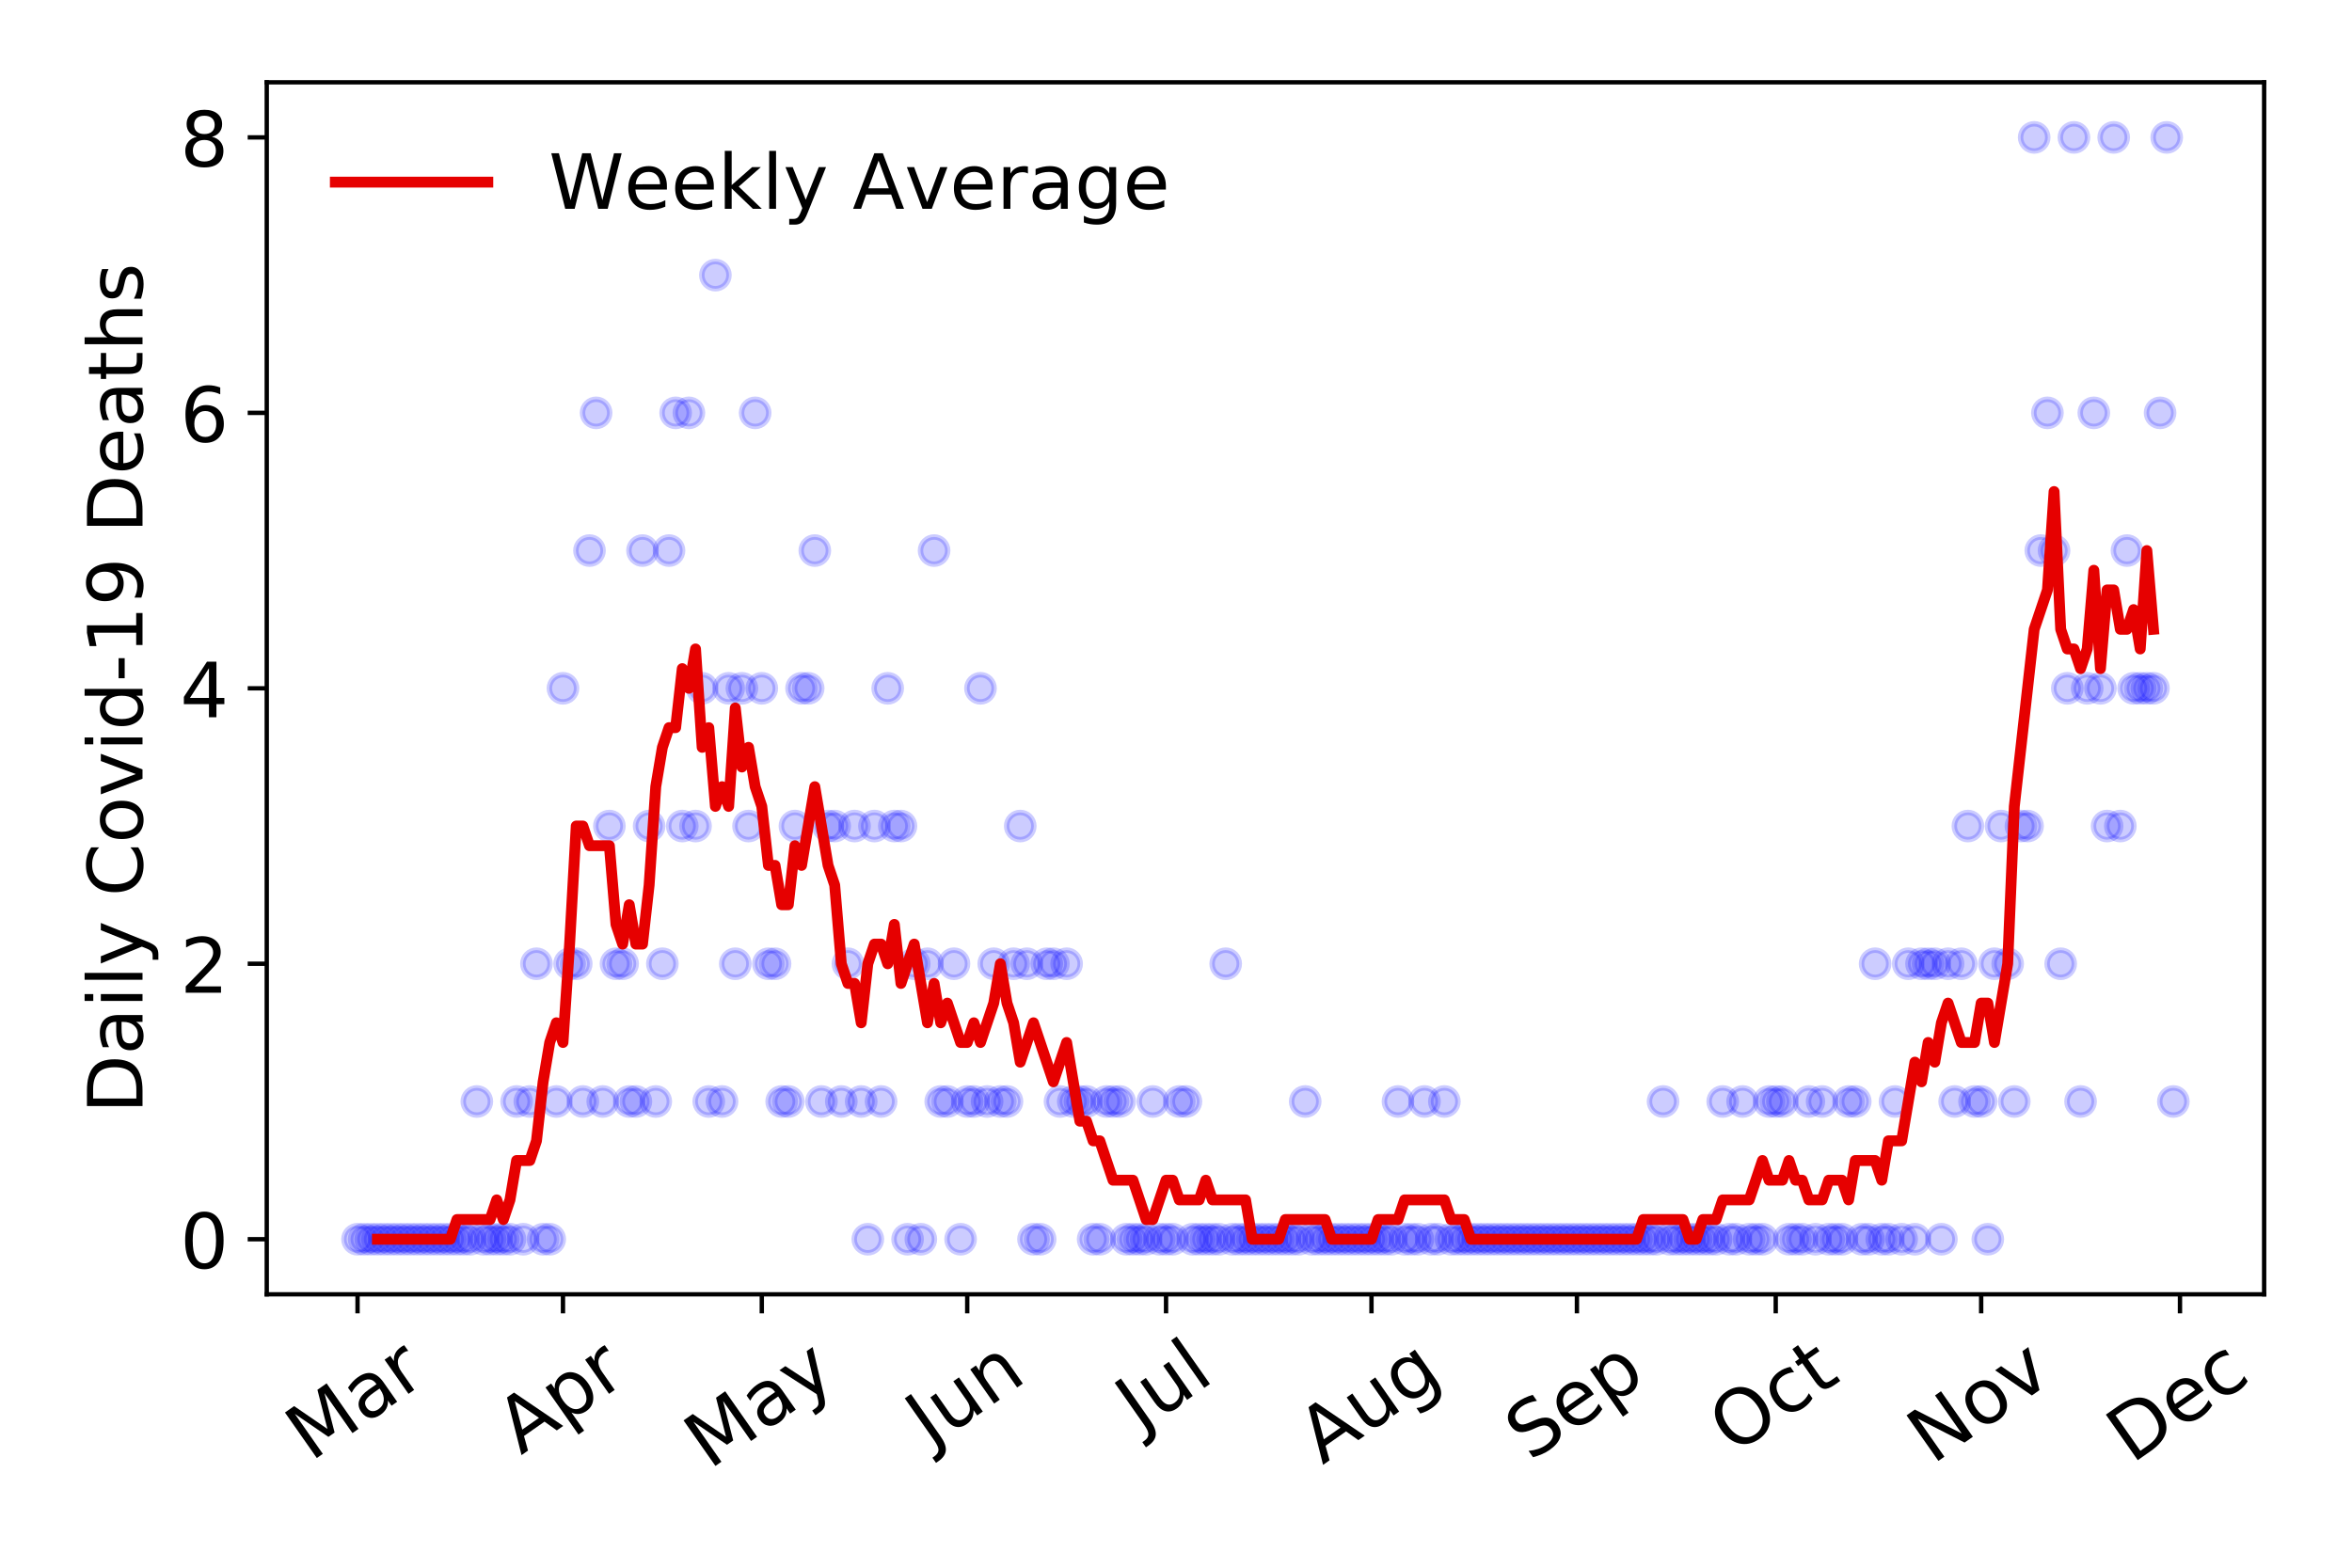 <?xml version="1.0" encoding="utf-8" standalone="no"?>
<!DOCTYPE svg PUBLIC "-//W3C//DTD SVG 1.1//EN"
  "http://www.w3.org/Graphics/SVG/1.1/DTD/svg11.dtd">
<!-- Created with matplotlib (https://matplotlib.org/) -->
<svg height="288pt" version="1.1" viewBox="0 0 432 288" width="432pt" xmlns="http://www.w3.org/2000/svg" xmlns:xlink="http://www.w3.org/1999/xlink">
 <defs>
  <style type="text/css">
*{stroke-linecap:butt;stroke-linejoin:round;}
  </style>
 </defs>
 <g id="figure_1">
  <g id="patch_1">
   <path d="M 0 288 
L 432 288 
L 432 0 
L 0 0 
z
" style="fill:#ffffff;"/>
  </g>
  <g id="axes_1">
   <g id="patch_2">
    <path d="M 48.995 237.778 
L 415.863 237.778 
L 415.863 15.12 
L 48.995 15.12 
z
" style="fill:#ffffff;"/>
   </g>
   <g id="matplotlib.axis_1">
    <g id="xtick_1">
     <g id="line2d_1">
      <defs>
       <path d="M 0 0 
L 0 3.5 
" id="m14a6919b32" style="stroke:#000000;stroke-width:0.8;"/>
      </defs>
      <g>
       <use style="stroke:#000000;stroke-width:0.8;" x="65.671" xlink:href="#m14a6919b32" y="237.778"/>
      </g>
     </g>
     <g id="text_1">
      <!-- Mar -->
      <defs>
       <path d="M 9.812 72.906 
L 24.516 72.906 
L 43.109 23.297 
L 61.812 72.906 
L 76.516 72.906 
L 76.516 0 
L 66.891 0 
L 66.891 64.016 
L 48.094 14.016 
L 38.188 14.016 
L 19.391 64.016 
L 19.391 0 
L 9.812 0 
z
" id="DejaVuSans-77"/>
       <path d="M 34.281 27.484 
Q 23.391 27.484 19.188 25 
Q 14.984 22.516 14.984 16.5 
Q 14.984 11.719 18.141 8.906 
Q 21.297 6.109 26.703 6.109 
Q 34.188 6.109 38.703 11.406 
Q 43.219 16.703 43.219 25.484 
L 43.219 27.484 
z
M 52.203 31.203 
L 52.203 0 
L 43.219 0 
L 43.219 8.297 
Q 40.141 3.328 35.547 0.953 
Q 30.953 -1.422 24.312 -1.422 
Q 15.922 -1.422 10.953 3.297 
Q 6 8.016 6 15.922 
Q 6 25.141 12.172 29.828 
Q 18.359 34.516 30.609 34.516 
L 43.219 34.516 
L 43.219 35.406 
Q 43.219 41.609 39.141 45 
Q 35.062 48.391 27.688 48.391 
Q 23 48.391 18.547 47.266 
Q 14.109 46.141 10.016 43.891 
L 10.016 52.203 
Q 14.938 54.109 19.578 55.047 
Q 24.219 56 28.609 56 
Q 40.484 56 46.344 49.844 
Q 52.203 43.703 52.203 31.203 
z
" id="DejaVuSans-97"/>
       <path d="M 41.109 46.297 
Q 39.594 47.172 37.812 47.578 
Q 36.031 48 33.891 48 
Q 26.266 48 22.188 43.047 
Q 18.109 38.094 18.109 28.812 
L 18.109 0 
L 9.078 0 
L 9.078 54.688 
L 18.109 54.688 
L 18.109 46.188 
Q 20.953 51.172 25.484 53.578 
Q 30.031 56 36.531 56 
Q 37.453 56 38.578 55.875 
Q 39.703 55.766 41.062 55.516 
z
" id="DejaVuSans-114"/>
      </defs>
      <g transform="translate(57.068 268.643)rotate(-35)scale(0.14 -0.14)">
       <use xlink:href="#DejaVuSans-77"/>
       <use x="86.279" xlink:href="#DejaVuSans-97"/>
       <use x="147.559" xlink:href="#DejaVuSans-114"/>
      </g>
     </g>
    </g>
    <g id="xtick_2">
     <g id="line2d_2">
      <g>
       <use style="stroke:#000000;stroke-width:0.8;" x="103.404" xlink:href="#m14a6919b32" y="237.778"/>
      </g>
     </g>
     <g id="text_2">
      <!-- Apr -->
      <defs>
       <path d="M 34.188 63.188 
L 20.797 26.906 
L 47.609 26.906 
z
M 28.609 72.906 
L 39.797 72.906 
L 67.578 0 
L 57.328 0 
L 50.688 18.703 
L 17.828 18.703 
L 11.188 0 
L 0.781 0 
z
" id="DejaVuSans-65"/>
       <path d="M 18.109 8.203 
L 18.109 -20.797 
L 9.078 -20.797 
L 9.078 54.688 
L 18.109 54.688 
L 18.109 46.391 
Q 20.953 51.266 25.266 53.625 
Q 29.594 56 35.594 56 
Q 45.562 56 51.781 48.094 
Q 58.016 40.188 58.016 27.297 
Q 58.016 14.406 51.781 6.484 
Q 45.562 -1.422 35.594 -1.422 
Q 29.594 -1.422 25.266 0.953 
Q 20.953 3.328 18.109 8.203 
z
M 48.688 27.297 
Q 48.688 37.203 44.609 42.844 
Q 40.531 48.484 33.406 48.484 
Q 26.266 48.484 22.188 42.844 
Q 18.109 37.203 18.109 27.297 
Q 18.109 17.391 22.188 11.75 
Q 26.266 6.109 33.406 6.109 
Q 40.531 6.109 44.609 11.75 
Q 48.688 17.391 48.688 27.297 
z
" id="DejaVuSans-112"/>
      </defs>
      <g transform="translate(95.7 267.384)rotate(-35)scale(0.14 -0.14)">
       <use xlink:href="#DejaVuSans-65"/>
       <use x="68.408" xlink:href="#DejaVuSans-112"/>
       <use x="131.885" xlink:href="#DejaVuSans-114"/>
      </g>
     </g>
    </g>
    <g id="xtick_3">
     <g id="line2d_3">
      <g>
       <use style="stroke:#000000;stroke-width:0.8;" x="139.921" xlink:href="#m14a6919b32" y="237.778"/>
      </g>
     </g>
     <g id="text_3">
      <!-- May -->
      <defs>
       <path d="M 32.172 -5.078 
Q 28.375 -14.844 24.75 -17.812 
Q 21.141 -20.797 15.094 -20.797 
L 7.906 -20.797 
L 7.906 -13.281 
L 13.188 -13.281 
Q 16.891 -13.281 18.938 -11.516 
Q 21 -9.766 23.484 -3.219 
L 25.094 0.875 
L 2.984 54.688 
L 12.5 54.688 
L 29.594 11.922 
L 46.688 54.688 
L 56.203 54.688 
z
" id="DejaVuSans-121"/>
      </defs>
      <g transform="translate(130.281 270.094)rotate(-35)scale(0.14 -0.14)">
       <use xlink:href="#DejaVuSans-77"/>
       <use x="86.279" xlink:href="#DejaVuSans-97"/>
       <use x="147.559" xlink:href="#DejaVuSans-121"/>
      </g>
     </g>
    </g>
    <g id="xtick_4">
     <g id="line2d_4">
      <g>
       <use style="stroke:#000000;stroke-width:0.8;" x="177.654" xlink:href="#m14a6919b32" y="237.778"/>
      </g>
     </g>
     <g id="text_4">
      <!-- Jun -->
      <defs>
       <path d="M 9.812 72.906 
L 19.672 72.906 
L 19.672 5.078 
Q 19.672 -8.109 14.672 -14.062 
Q 9.672 -20.016 -1.422 -20.016 
L -5.172 -20.016 
L -5.172 -11.719 
L -2.094 -11.719 
Q 4.438 -11.719 7.125 -8.047 
Q 9.812 -4.391 9.812 5.078 
z
" id="DejaVuSans-74"/>
       <path d="M 8.5 21.578 
L 8.5 54.688 
L 17.484 54.688 
L 17.484 21.922 
Q 17.484 14.156 20.5 10.266 
Q 23.531 6.391 29.594 6.391 
Q 36.859 6.391 41.078 11.031 
Q 45.312 15.672 45.312 23.688 
L 45.312 54.688 
L 54.297 54.688 
L 54.297 0 
L 45.312 0 
L 45.312 8.406 
Q 42.047 3.422 37.719 1 
Q 33.406 -1.422 27.688 -1.422 
Q 18.266 -1.422 13.375 4.438 
Q 8.5 10.297 8.5 21.578 
z
M 31.109 56 
z
" id="DejaVuSans-117"/>
       <path d="M 54.891 33.016 
L 54.891 0 
L 45.906 0 
L 45.906 32.719 
Q 45.906 40.484 42.875 44.328 
Q 39.844 48.188 33.797 48.188 
Q 26.516 48.188 22.312 43.547 
Q 18.109 38.922 18.109 30.906 
L 18.109 0 
L 9.078 0 
L 9.078 54.688 
L 18.109 54.688 
L 18.109 46.188 
Q 21.344 51.125 25.703 53.562 
Q 30.078 56 35.797 56 
Q 45.219 56 50.047 50.172 
Q 54.891 44.344 54.891 33.016 
z
" id="DejaVuSans-110"/>
      </defs>
      <g transform="translate(170.911 266.039)rotate(-35)scale(0.14 -0.14)">
       <use xlink:href="#DejaVuSans-74"/>
       <use x="29.492" xlink:href="#DejaVuSans-117"/>
       <use x="92.871" xlink:href="#DejaVuSans-110"/>
      </g>
     </g>
    </g>
    <g id="xtick_5">
     <g id="line2d_5">
      <g>
       <use style="stroke:#000000;stroke-width:0.8;" x="214.171" xlink:href="#m14a6919b32" y="237.778"/>
      </g>
     </g>
     <g id="text_5">
      <!-- Jul -->
      <defs>
       <path d="M 9.422 75.984 
L 18.406 75.984 
L 18.406 0 
L 9.422 0 
z
" id="DejaVuSans-108"/>
      </defs>
      <g transform="translate(209.468 263.181)rotate(-35)scale(0.14 -0.14)">
       <use xlink:href="#DejaVuSans-74"/>
       <use x="29.492" xlink:href="#DejaVuSans-117"/>
       <use x="92.871" xlink:href="#DejaVuSans-108"/>
      </g>
     </g>
    </g>
    <g id="xtick_6">
     <g id="line2d_6">
      <g>
       <use style="stroke:#000000;stroke-width:0.8;" x="251.904" xlink:href="#m14a6919b32" y="237.778"/>
      </g>
     </g>
     <g id="text_6">
      <!-- Aug -->
      <defs>
       <path d="M 45.406 27.984 
Q 45.406 37.75 41.375 43.109 
Q 37.359 48.484 30.078 48.484 
Q 22.859 48.484 18.828 43.109 
Q 14.797 37.75 14.797 27.984 
Q 14.797 18.266 18.828 12.891 
Q 22.859 7.516 30.078 7.516 
Q 37.359 7.516 41.375 12.891 
Q 45.406 18.266 45.406 27.984 
z
M 54.391 6.781 
Q 54.391 -7.172 48.188 -13.984 
Q 42 -20.797 29.203 -20.797 
Q 24.469 -20.797 20.266 -20.094 
Q 16.062 -19.391 12.109 -17.922 
L 12.109 -9.188 
Q 16.062 -11.328 19.922 -12.344 
Q 23.781 -13.375 27.781 -13.375 
Q 36.625 -13.375 41.016 -8.766 
Q 45.406 -4.156 45.406 5.172 
L 45.406 9.625 
Q 42.625 4.781 38.281 2.391 
Q 33.938 0 27.875 0 
Q 17.828 0 11.672 7.656 
Q 5.516 15.328 5.516 27.984 
Q 5.516 40.672 11.672 48.328 
Q 17.828 56 27.875 56 
Q 33.938 56 38.281 53.609 
Q 42.625 51.219 45.406 46.391 
L 45.406 54.688 
L 54.391 54.688 
z
" id="DejaVuSans-103"/>
      </defs>
      <g transform="translate(242.923 269.172)rotate(-35)scale(0.14 -0.14)">
       <use xlink:href="#DejaVuSans-65"/>
       <use x="68.408" xlink:href="#DejaVuSans-117"/>
       <use x="131.787" xlink:href="#DejaVuSans-103"/>
      </g>
     </g>
    </g>
    <g id="xtick_7">
     <g id="line2d_7">
      <g>
       <use style="stroke:#000000;stroke-width:0.8;" x="289.638" xlink:href="#m14a6919b32" y="237.778"/>
      </g>
     </g>
     <g id="text_7">
      <!-- Sep -->
      <defs>
       <path d="M 53.516 70.516 
L 53.516 60.891 
Q 47.906 63.578 42.922 64.891 
Q 37.938 66.219 33.297 66.219 
Q 25.25 66.219 20.875 63.094 
Q 16.5 59.969 16.5 54.203 
Q 16.5 49.359 19.406 46.891 
Q 22.312 44.438 30.422 42.922 
L 36.375 41.703 
Q 47.406 39.594 52.656 34.297 
Q 57.906 29 57.906 20.125 
Q 57.906 9.516 50.797 4.047 
Q 43.703 -1.422 29.984 -1.422 
Q 24.812 -1.422 18.969 -0.25 
Q 13.141 0.922 6.891 3.219 
L 6.891 13.375 
Q 12.891 10.016 18.656 8.297 
Q 24.422 6.594 29.984 6.594 
Q 38.422 6.594 43.016 9.906 
Q 47.609 13.234 47.609 19.391 
Q 47.609 24.75 44.312 27.781 
Q 41.016 30.812 33.5 32.328 
L 27.484 33.5 
Q 16.453 35.688 11.516 40.375 
Q 6.594 45.062 6.594 53.422 
Q 6.594 63.094 13.406 68.656 
Q 20.219 74.219 32.172 74.219 
Q 37.312 74.219 42.625 73.281 
Q 47.953 72.359 53.516 70.516 
z
" id="DejaVuSans-83"/>
       <path d="M 56.203 29.594 
L 56.203 25.203 
L 14.891 25.203 
Q 15.484 15.922 20.484 11.062 
Q 25.484 6.203 34.422 6.203 
Q 39.594 6.203 44.453 7.469 
Q 49.312 8.734 54.109 11.281 
L 54.109 2.781 
Q 49.266 0.734 44.188 -0.344 
Q 39.109 -1.422 33.891 -1.422 
Q 20.797 -1.422 13.156 6.188 
Q 5.516 13.812 5.516 26.812 
Q 5.516 40.234 12.766 48.109 
Q 20.016 56 32.328 56 
Q 43.359 56 49.781 48.891 
Q 56.203 41.797 56.203 29.594 
z
M 47.219 32.234 
Q 47.125 39.594 43.094 43.984 
Q 39.062 48.391 32.422 48.391 
Q 24.906 48.391 20.391 44.141 
Q 15.875 39.891 15.188 32.172 
z
" id="DejaVuSans-101"/>
      </defs>
      <g transform="translate(281.045 268.629)rotate(-35)scale(0.14 -0.14)">
       <use xlink:href="#DejaVuSans-83"/>
       <use x="63.477" xlink:href="#DejaVuSans-101"/>
       <use x="125" xlink:href="#DejaVuSans-112"/>
      </g>
     </g>
    </g>
    <g id="xtick_8">
     <g id="line2d_8">
      <g>
       <use style="stroke:#000000;stroke-width:0.8;" x="326.154" xlink:href="#m14a6919b32" y="237.778"/>
      </g>
     </g>
     <g id="text_8">
      <!-- Oct -->
      <defs>
       <path d="M 39.406 66.219 
Q 28.656 66.219 22.328 58.203 
Q 16.016 50.203 16.016 36.375 
Q 16.016 22.609 22.328 14.594 
Q 28.656 6.594 39.406 6.594 
Q 50.141 6.594 56.422 14.594 
Q 62.703 22.609 62.703 36.375 
Q 62.703 50.203 56.422 58.203 
Q 50.141 66.219 39.406 66.219 
z
M 39.406 74.219 
Q 54.734 74.219 63.906 63.938 
Q 73.094 53.656 73.094 36.375 
Q 73.094 19.141 63.906 8.859 
Q 54.734 -1.422 39.406 -1.422 
Q 24.031 -1.422 14.812 8.828 
Q 5.609 19.094 5.609 36.375 
Q 5.609 53.656 14.812 63.938 
Q 24.031 74.219 39.406 74.219 
z
" id="DejaVuSans-79"/>
       <path d="M 48.781 52.594 
L 48.781 44.188 
Q 44.969 46.297 41.141 47.344 
Q 37.312 48.391 33.406 48.391 
Q 24.656 48.391 19.812 42.844 
Q 14.984 37.312 14.984 27.297 
Q 14.984 17.281 19.812 11.734 
Q 24.656 6.203 33.406 6.203 
Q 37.312 6.203 41.141 7.25 
Q 44.969 8.297 48.781 10.406 
L 48.781 2.094 
Q 45.016 0.344 40.984 -0.531 
Q 36.969 -1.422 32.422 -1.422 
Q 20.062 -1.422 12.781 6.344 
Q 5.516 14.109 5.516 27.297 
Q 5.516 40.672 12.859 48.328 
Q 20.219 56 33.016 56 
Q 37.156 56 41.109 55.141 
Q 45.062 54.297 48.781 52.594 
z
" id="DejaVuSans-99"/>
       <path d="M 18.312 70.219 
L 18.312 54.688 
L 36.812 54.688 
L 36.812 47.703 
L 18.312 47.703 
L 18.312 18.016 
Q 18.312 11.328 20.141 9.422 
Q 21.969 7.516 27.594 7.516 
L 36.812 7.516 
L 36.812 0 
L 27.594 0 
Q 17.188 0 13.234 3.875 
Q 9.281 7.766 9.281 18.016 
L 9.281 47.703 
L 2.688 47.703 
L 2.688 54.688 
L 9.281 54.688 
L 9.281 70.219 
z
" id="DejaVuSans-116"/>
      </defs>
      <g transform="translate(318.455 267.377)rotate(-35)scale(0.14 -0.14)">
       <use xlink:href="#DejaVuSans-79"/>
       <use x="78.711" xlink:href="#DejaVuSans-99"/>
       <use x="133.691" xlink:href="#DejaVuSans-116"/>
      </g>
     </g>
    </g>
    <g id="xtick_9">
     <g id="line2d_9">
      <g>
       <use style="stroke:#000000;stroke-width:0.8;" x="363.888" xlink:href="#m14a6919b32" y="237.778"/>
      </g>
     </g>
     <g id="text_9">
      <!-- Nov -->
      <defs>
       <path d="M 9.812 72.906 
L 23.094 72.906 
L 55.422 11.922 
L 55.422 72.906 
L 64.984 72.906 
L 64.984 0 
L 51.703 0 
L 19.391 60.984 
L 19.391 0 
L 9.812 0 
z
" id="DejaVuSans-78"/>
       <path d="M 30.609 48.391 
Q 23.391 48.391 19.188 42.75 
Q 14.984 37.109 14.984 27.297 
Q 14.984 17.484 19.156 11.844 
Q 23.344 6.203 30.609 6.203 
Q 37.797 6.203 41.984 11.859 
Q 46.188 17.531 46.188 27.297 
Q 46.188 37.016 41.984 42.703 
Q 37.797 48.391 30.609 48.391 
z
M 30.609 56 
Q 42.328 56 49.016 48.375 
Q 55.719 40.766 55.719 27.297 
Q 55.719 13.875 49.016 6.219 
Q 42.328 -1.422 30.609 -1.422 
Q 18.844 -1.422 12.172 6.219 
Q 5.516 13.875 5.516 27.297 
Q 5.516 40.766 12.172 48.375 
Q 18.844 56 30.609 56 
z
" id="DejaVuSans-111"/>
       <path d="M 2.984 54.688 
L 12.5 54.688 
L 29.594 8.797 
L 46.688 54.688 
L 56.203 54.688 
L 35.688 0 
L 23.484 0 
z
" id="DejaVuSans-118"/>
      </defs>
      <g transform="translate(354.911 269.166)rotate(-35)scale(0.14 -0.14)">
       <use xlink:href="#DejaVuSans-78"/>
       <use x="74.805" xlink:href="#DejaVuSans-111"/>
       <use x="135.986" xlink:href="#DejaVuSans-118"/>
      </g>
     </g>
    </g>
    <g id="xtick_10">
     <g id="line2d_10">
      <g>
       <use style="stroke:#000000;stroke-width:0.8;" x="400.404" xlink:href="#m14a6919b32" y="237.778"/>
      </g>
     </g>
     <g id="text_10">
      <!-- Dec -->
      <defs>
       <path d="M 19.672 64.797 
L 19.672 8.109 
L 31.594 8.109 
Q 46.688 8.109 53.688 14.938 
Q 60.688 21.781 60.688 36.531 
Q 60.688 51.172 53.688 57.984 
Q 46.688 64.797 31.594 64.797 
z
M 9.812 72.906 
L 30.078 72.906 
Q 51.266 72.906 61.172 64.094 
Q 71.094 55.281 71.094 36.531 
Q 71.094 17.672 61.125 8.828 
Q 51.172 0 30.078 0 
L 9.812 0 
z
" id="DejaVuSans-68"/>
      </defs>
      <g transform="translate(391.523 269.032)rotate(-35)scale(0.14 -0.14)">
       <use xlink:href="#DejaVuSans-68"/>
       <use x="77.002" xlink:href="#DejaVuSans-101"/>
       <use x="138.525" xlink:href="#DejaVuSans-99"/>
      </g>
     </g>
    </g>
   </g>
   <g id="matplotlib.axis_2">
    <g id="ytick_1">
     <g id="line2d_11">
      <defs>
       <path d="M 0 0 
L -3.5 0 
" id="m9cff393038" style="stroke:#000000;stroke-width:0.8;"/>
      </defs>
      <g>
       <use style="stroke:#000000;stroke-width:0.8;" x="48.995" xlink:href="#m9cff393038" y="227.657"/>
      </g>
     </g>
     <g id="text_11">
      <!-- 0 -->
      <defs>
       <path d="M 31.781 66.406 
Q 24.172 66.406 20.328 58.906 
Q 16.5 51.422 16.5 36.375 
Q 16.5 21.391 20.328 13.891 
Q 24.172 6.391 31.781 6.391 
Q 39.453 6.391 43.281 13.891 
Q 47.125 21.391 47.125 36.375 
Q 47.125 51.422 43.281 58.906 
Q 39.453 66.406 31.781 66.406 
z
M 31.781 74.219 
Q 44.047 74.219 50.516 64.516 
Q 56.984 54.828 56.984 36.375 
Q 56.984 17.969 50.516 8.266 
Q 44.047 -1.422 31.781 -1.422 
Q 19.531 -1.422 13.062 8.266 
Q 6.594 17.969 6.594 36.375 
Q 6.594 54.828 13.062 64.516 
Q 19.531 74.219 31.781 74.219 
z
" id="DejaVuSans-48"/>
      </defs>
      <g transform="translate(33.087 232.976)scale(0.14 -0.14)">
       <use xlink:href="#DejaVuSans-48"/>
      </g>
     </g>
    </g>
    <g id="ytick_2">
     <g id="line2d_12">
      <g>
       <use style="stroke:#000000;stroke-width:0.8;" x="48.995" xlink:href="#m9cff393038" y="177.053"/>
      </g>
     </g>
     <g id="text_12">
      <!-- 2 -->
      <defs>
       <path d="M 19.188 8.297 
L 53.609 8.297 
L 53.609 0 
L 7.328 0 
L 7.328 8.297 
Q 12.938 14.109 22.625 23.891 
Q 32.328 33.688 34.812 36.531 
Q 39.547 41.844 41.422 45.531 
Q 43.312 49.219 43.312 52.781 
Q 43.312 58.594 39.234 62.25 
Q 35.156 65.922 28.609 65.922 
Q 23.969 65.922 18.812 64.312 
Q 13.672 62.703 7.812 59.422 
L 7.812 69.391 
Q 13.766 71.781 18.938 73 
Q 24.125 74.219 28.422 74.219 
Q 39.75 74.219 46.484 68.547 
Q 53.219 62.891 53.219 53.422 
Q 53.219 48.922 51.531 44.891 
Q 49.859 40.875 45.406 35.406 
Q 44.188 33.984 37.641 27.219 
Q 31.109 20.453 19.188 8.297 
z
" id="DejaVuSans-50"/>
      </defs>
      <g transform="translate(33.087 182.372)scale(0.14 -0.14)">
       <use xlink:href="#DejaVuSans-50"/>
      </g>
     </g>
    </g>
    <g id="ytick_3">
     <g id="line2d_13">
      <g>
       <use style="stroke:#000000;stroke-width:0.8;" x="48.995" xlink:href="#m9cff393038" y="126.449"/>
      </g>
     </g>
     <g id="text_13">
      <!-- 4 -->
      <defs>
       <path d="M 37.797 64.312 
L 12.891 25.391 
L 37.797 25.391 
z
M 35.203 72.906 
L 47.609 72.906 
L 47.609 25.391 
L 58.016 25.391 
L 58.016 17.188 
L 47.609 17.188 
L 47.609 0 
L 37.797 0 
L 37.797 17.188 
L 4.891 17.188 
L 4.891 26.703 
z
" id="DejaVuSans-52"/>
      </defs>
      <g transform="translate(33.087 131.768)scale(0.14 -0.14)">
       <use xlink:href="#DejaVuSans-52"/>
      </g>
     </g>
    </g>
    <g id="ytick_4">
     <g id="line2d_14">
      <g>
       <use style="stroke:#000000;stroke-width:0.8;" x="48.995" xlink:href="#m9cff393038" y="75.845"/>
      </g>
     </g>
     <g id="text_14">
      <!-- 6 -->
      <defs>
       <path d="M 33.016 40.375 
Q 26.375 40.375 22.484 35.828 
Q 18.609 31.297 18.609 23.391 
Q 18.609 15.531 22.484 10.953 
Q 26.375 6.391 33.016 6.391 
Q 39.656 6.391 43.531 10.953 
Q 47.406 15.531 47.406 23.391 
Q 47.406 31.297 43.531 35.828 
Q 39.656 40.375 33.016 40.375 
z
M 52.594 71.297 
L 52.594 62.312 
Q 48.875 64.062 45.094 64.984 
Q 41.312 65.922 37.594 65.922 
Q 27.828 65.922 22.672 59.328 
Q 17.531 52.734 16.797 39.406 
Q 19.672 43.656 24.016 45.922 
Q 28.375 48.188 33.594 48.188 
Q 44.578 48.188 50.953 41.516 
Q 57.328 34.859 57.328 23.391 
Q 57.328 12.156 50.688 5.359 
Q 44.047 -1.422 33.016 -1.422 
Q 20.359 -1.422 13.672 8.266 
Q 6.984 17.969 6.984 36.375 
Q 6.984 53.656 15.188 63.938 
Q 23.391 74.219 37.203 74.219 
Q 40.922 74.219 44.703 73.484 
Q 48.484 72.75 52.594 71.297 
z
" id="DejaVuSans-54"/>
      </defs>
      <g transform="translate(33.087 81.164)scale(0.14 -0.14)">
       <use xlink:href="#DejaVuSans-54"/>
      </g>
     </g>
    </g>
    <g id="ytick_5">
     <g id="line2d_15">
      <g>
       <use style="stroke:#000000;stroke-width:0.8;" x="48.995" xlink:href="#m9cff393038" y="25.241"/>
      </g>
     </g>
     <g id="text_15">
      <!-- 8 -->
      <defs>
       <path d="M 31.781 34.625 
Q 24.75 34.625 20.719 30.859 
Q 16.703 27.094 16.703 20.516 
Q 16.703 13.922 20.719 10.156 
Q 24.75 6.391 31.781 6.391 
Q 38.812 6.391 42.859 10.172 
Q 46.922 13.969 46.922 20.516 
Q 46.922 27.094 42.891 30.859 
Q 38.875 34.625 31.781 34.625 
z
M 21.922 38.812 
Q 15.578 40.375 12.031 44.719 
Q 8.5 49.078 8.5 55.328 
Q 8.5 64.062 14.719 69.141 
Q 20.953 74.219 31.781 74.219 
Q 42.672 74.219 48.875 69.141 
Q 55.078 64.062 55.078 55.328 
Q 55.078 49.078 51.531 44.719 
Q 48 40.375 41.703 38.812 
Q 48.828 37.156 52.797 32.312 
Q 56.781 27.484 56.781 20.516 
Q 56.781 9.906 50.312 4.234 
Q 43.844 -1.422 31.781 -1.422 
Q 19.734 -1.422 13.25 4.234 
Q 6.781 9.906 6.781 20.516 
Q 6.781 27.484 10.781 32.312 
Q 14.797 37.156 21.922 38.812 
z
M 18.312 54.391 
Q 18.312 48.734 21.844 45.562 
Q 25.391 42.391 31.781 42.391 
Q 38.141 42.391 41.719 45.562 
Q 45.312 48.734 45.312 54.391 
Q 45.312 60.062 41.719 63.234 
Q 38.141 66.406 31.781 66.406 
Q 25.391 66.406 21.844 63.234 
Q 18.312 60.062 18.312 54.391 
z
" id="DejaVuSans-56"/>
      </defs>
      <g transform="translate(33.087 30.56)scale(0.14 -0.14)">
       <use xlink:href="#DejaVuSans-56"/>
      </g>
     </g>
    </g>
    <g id="text_16">
     <!-- Daily Covid-19 Deaths -->
     <defs>
      <path d="M 9.422 54.688 
L 18.406 54.688 
L 18.406 0 
L 9.422 0 
z
M 9.422 75.984 
L 18.406 75.984 
L 18.406 64.594 
L 9.422 64.594 
z
" id="DejaVuSans-105"/>
      <path id="DejaVuSans-32"/>
      <path d="M 64.406 67.281 
L 64.406 56.891 
Q 59.422 61.531 53.781 63.812 
Q 48.141 66.109 41.797 66.109 
Q 29.297 66.109 22.656 58.469 
Q 16.016 50.828 16.016 36.375 
Q 16.016 21.969 22.656 14.328 
Q 29.297 6.688 41.797 6.688 
Q 48.141 6.688 53.781 8.984 
Q 59.422 11.281 64.406 15.922 
L 64.406 5.609 
Q 59.234 2.094 53.438 0.328 
Q 47.656 -1.422 41.219 -1.422 
Q 24.656 -1.422 15.125 8.703 
Q 5.609 18.844 5.609 36.375 
Q 5.609 53.953 15.125 64.078 
Q 24.656 74.219 41.219 74.219 
Q 47.75 74.219 53.531 72.484 
Q 59.328 70.75 64.406 67.281 
z
" id="DejaVuSans-67"/>
      <path d="M 45.406 46.391 
L 45.406 75.984 
L 54.391 75.984 
L 54.391 0 
L 45.406 0 
L 45.406 8.203 
Q 42.578 3.328 38.25 0.953 
Q 33.938 -1.422 27.875 -1.422 
Q 17.969 -1.422 11.734 6.484 
Q 5.516 14.406 5.516 27.297 
Q 5.516 40.188 11.734 48.094 
Q 17.969 56 27.875 56 
Q 33.938 56 38.25 53.625 
Q 42.578 51.266 45.406 46.391 
z
M 14.797 27.297 
Q 14.797 17.391 18.875 11.75 
Q 22.953 6.109 30.078 6.109 
Q 37.203 6.109 41.297 11.75 
Q 45.406 17.391 45.406 27.297 
Q 45.406 37.203 41.297 42.844 
Q 37.203 48.484 30.078 48.484 
Q 22.953 48.484 18.875 42.844 
Q 14.797 37.203 14.797 27.297 
z
" id="DejaVuSans-100"/>
      <path d="M 4.891 31.391 
L 31.203 31.391 
L 31.203 23.391 
L 4.891 23.391 
z
" id="DejaVuSans-45"/>
      <path d="M 12.406 8.297 
L 28.516 8.297 
L 28.516 63.922 
L 10.984 60.406 
L 10.984 69.391 
L 28.422 72.906 
L 38.281 72.906 
L 38.281 8.297 
L 54.391 8.297 
L 54.391 0 
L 12.406 0 
z
" id="DejaVuSans-49"/>
      <path d="M 10.984 1.516 
L 10.984 10.5 
Q 14.703 8.734 18.5 7.812 
Q 22.312 6.891 25.984 6.891 
Q 35.75 6.891 40.891 13.453 
Q 46.047 20.016 46.781 33.406 
Q 43.953 29.203 39.594 26.953 
Q 35.25 24.703 29.984 24.703 
Q 19.047 24.703 12.672 31.312 
Q 6.297 37.938 6.297 49.422 
Q 6.297 60.641 12.938 67.422 
Q 19.578 74.219 30.609 74.219 
Q 43.266 74.219 49.922 64.516 
Q 56.594 54.828 56.594 36.375 
Q 56.594 19.141 48.406 8.859 
Q 40.234 -1.422 26.422 -1.422 
Q 22.703 -1.422 18.891 -0.688 
Q 15.094 0.047 10.984 1.516 
z
M 30.609 32.422 
Q 37.25 32.422 41.125 36.953 
Q 45.016 41.5 45.016 49.422 
Q 45.016 57.281 41.125 61.844 
Q 37.25 66.406 30.609 66.406 
Q 23.969 66.406 20.094 61.844 
Q 16.219 57.281 16.219 49.422 
Q 16.219 41.5 20.094 36.953 
Q 23.969 32.422 30.609 32.422 
z
" id="DejaVuSans-57"/>
      <path d="M 54.891 33.016 
L 54.891 0 
L 45.906 0 
L 45.906 32.719 
Q 45.906 40.484 42.875 44.328 
Q 39.844 48.188 33.797 48.188 
Q 26.516 48.188 22.312 43.547 
Q 18.109 38.922 18.109 30.906 
L 18.109 0 
L 9.078 0 
L 9.078 75.984 
L 18.109 75.984 
L 18.109 46.188 
Q 21.344 51.125 25.703 53.562 
Q 30.078 56 35.797 56 
Q 45.219 56 50.047 50.172 
Q 54.891 44.344 54.891 33.016 
z
" id="DejaVuSans-104"/>
      <path d="M 44.281 53.078 
L 44.281 44.578 
Q 40.484 46.531 36.375 47.5 
Q 32.281 48.484 27.875 48.484 
Q 21.188 48.484 17.844 46.438 
Q 14.5 44.391 14.5 40.281 
Q 14.5 37.156 16.891 35.375 
Q 19.281 33.594 26.516 31.984 
L 29.594 31.297 
Q 39.156 29.25 43.188 25.516 
Q 47.219 21.781 47.219 15.094 
Q 47.219 7.469 41.188 3.016 
Q 35.156 -1.422 24.609 -1.422 
Q 20.219 -1.422 15.453 -0.562 
Q 10.688 0.297 5.422 2 
L 5.422 11.281 
Q 10.406 8.688 15.234 7.391 
Q 20.062 6.109 24.812 6.109 
Q 31.156 6.109 34.562 8.281 
Q 37.984 10.453 37.984 14.406 
Q 37.984 18.062 35.516 20.016 
Q 33.062 21.969 24.703 23.781 
L 21.578 24.516 
Q 13.234 26.266 9.516 29.906 
Q 5.812 33.547 5.812 39.891 
Q 5.812 47.609 11.281 51.797 
Q 16.75 56 26.812 56 
Q 31.781 56 36.172 55.266 
Q 40.578 54.547 44.281 53.078 
z
" id="DejaVuSans-115"/>
     </defs>
     <g transform="translate(26.176 204.56)rotate(-90)scale(0.14 -0.14)">
      <use xlink:href="#DejaVuSans-68"/>
      <use x="77.002" xlink:href="#DejaVuSans-97"/>
      <use x="138.281" xlink:href="#DejaVuSans-105"/>
      <use x="166.064" xlink:href="#DejaVuSans-108"/>
      <use x="193.848" xlink:href="#DejaVuSans-121"/>
      <use x="253.027" xlink:href="#DejaVuSans-32"/>
      <use x="284.814" xlink:href="#DejaVuSans-67"/>
      <use x="354.639" xlink:href="#DejaVuSans-111"/>
      <use x="415.82" xlink:href="#DejaVuSans-118"/>
      <use x="475" xlink:href="#DejaVuSans-105"/>
      <use x="502.783" xlink:href="#DejaVuSans-100"/>
      <use x="566.26" xlink:href="#DejaVuSans-45"/>
      <use x="602.344" xlink:href="#DejaVuSans-49"/>
      <use x="665.967" xlink:href="#DejaVuSans-57"/>
      <use x="729.59" xlink:href="#DejaVuSans-32"/>
      <use x="761.377" xlink:href="#DejaVuSans-68"/>
      <use x="838.379" xlink:href="#DejaVuSans-101"/>
      <use x="899.902" xlink:href="#DejaVuSans-97"/>
      <use x="961.182" xlink:href="#DejaVuSans-116"/>
      <use x="1000.391" xlink:href="#DejaVuSans-104"/>
      <use x="1063.77" xlink:href="#DejaVuSans-115"/>
     </g>
    </g>
   </g>
   <g id="line2d_16">
    <defs>
     <path d="M 0 2.5 
C 0.663 2.5 1.299 2.237 1.768 1.768 
C 2.237 1.299 2.5 0.663 2.5 0 
C 2.5 -0.663 2.237 -1.299 1.768 -1.768 
C 1.299 -2.237 0.663 -2.5 0 -2.5 
C -0.663 -2.5 -1.299 -2.237 -1.768 -1.768 
C -2.237 -1.299 -2.5 -0.663 -2.5 0 
C -2.5 0.663 -2.237 1.299 -1.768 1.768 
C -1.299 2.237 -0.663 2.5 0 2.5 
z
" id="ma4a0c94b3e" style="stroke:#0000ff;stroke-opacity:0.2;"/>
    </defs>
    <g clip-path="url(#p782b20942e)">
     <use style="fill:#0000ff;fill-opacity:0.2;stroke:#0000ff;stroke-opacity:0.2;" x="65.671" xlink:href="#ma4a0c94b3e" y="227.657"/>
     <use style="fill:#0000ff;fill-opacity:0.2;stroke:#0000ff;stroke-opacity:0.2;" x="66.888" xlink:href="#ma4a0c94b3e" y="227.657"/>
     <use style="fill:#0000ff;fill-opacity:0.2;stroke:#0000ff;stroke-opacity:0.2;" x="68.105" xlink:href="#ma4a0c94b3e" y="227.657"/>
     <use style="fill:#0000ff;fill-opacity:0.2;stroke:#0000ff;stroke-opacity:0.2;" x="69.322" xlink:href="#ma4a0c94b3e" y="227.657"/>
     <use style="fill:#0000ff;fill-opacity:0.2;stroke:#0000ff;stroke-opacity:0.2;" x="70.54" xlink:href="#ma4a0c94b3e" y="227.657"/>
     <use style="fill:#0000ff;fill-opacity:0.2;stroke:#0000ff;stroke-opacity:0.2;" x="71.757" xlink:href="#ma4a0c94b3e" y="227.657"/>
     <use style="fill:#0000ff;fill-opacity:0.2;stroke:#0000ff;stroke-opacity:0.2;" x="72.974" xlink:href="#ma4a0c94b3e" y="227.657"/>
     <use style="fill:#0000ff;fill-opacity:0.2;stroke:#0000ff;stroke-opacity:0.2;" x="74.191" xlink:href="#ma4a0c94b3e" y="227.657"/>
     <use style="fill:#0000ff;fill-opacity:0.2;stroke:#0000ff;stroke-opacity:0.2;" x="75.408" xlink:href="#ma4a0c94b3e" y="227.657"/>
     <use style="fill:#0000ff;fill-opacity:0.2;stroke:#0000ff;stroke-opacity:0.2;" x="76.626" xlink:href="#ma4a0c94b3e" y="227.657"/>
     <use style="fill:#0000ff;fill-opacity:0.2;stroke:#0000ff;stroke-opacity:0.2;" x="77.843" xlink:href="#ma4a0c94b3e" y="227.657"/>
     <use style="fill:#0000ff;fill-opacity:0.2;stroke:#0000ff;stroke-opacity:0.2;" x="79.06" xlink:href="#ma4a0c94b3e" y="227.657"/>
     <use style="fill:#0000ff;fill-opacity:0.2;stroke:#0000ff;stroke-opacity:0.2;" x="80.277" xlink:href="#ma4a0c94b3e" y="227.657"/>
     <use style="fill:#0000ff;fill-opacity:0.2;stroke:#0000ff;stroke-opacity:0.2;" x="81.495" xlink:href="#ma4a0c94b3e" y="227.657"/>
     <use style="fill:#0000ff;fill-opacity:0.2;stroke:#0000ff;stroke-opacity:0.2;" x="82.712" xlink:href="#ma4a0c94b3e" y="227.657"/>
     <use style="fill:#0000ff;fill-opacity:0.2;stroke:#0000ff;stroke-opacity:0.2;" x="83.929" xlink:href="#ma4a0c94b3e" y="227.657"/>
     <use style="fill:#0000ff;fill-opacity:0.2;stroke:#0000ff;stroke-opacity:0.2;" x="85.146" xlink:href="#ma4a0c94b3e" y="227.657"/>
     <use style="fill:#0000ff;fill-opacity:0.2;stroke:#0000ff;stroke-opacity:0.2;" x="86.363" xlink:href="#ma4a0c94b3e" y="227.657"/>
     <use style="fill:#0000ff;fill-opacity:0.2;stroke:#0000ff;stroke-opacity:0.2;" x="87.581" xlink:href="#ma4a0c94b3e" y="202.355"/>
     <use style="fill:#0000ff;fill-opacity:0.2;stroke:#0000ff;stroke-opacity:0.2;" x="88.798" xlink:href="#ma4a0c94b3e" y="227.657"/>
     <use style="fill:#0000ff;fill-opacity:0.2;stroke:#0000ff;stroke-opacity:0.2;" x="90.015" xlink:href="#ma4a0c94b3e" y="227.657"/>
     <use style="fill:#0000ff;fill-opacity:0.2;stroke:#0000ff;stroke-opacity:0.2;" x="91.232" xlink:href="#ma4a0c94b3e" y="227.657"/>
     <use style="fill:#0000ff;fill-opacity:0.2;stroke:#0000ff;stroke-opacity:0.2;" x="92.449" xlink:href="#ma4a0c94b3e" y="227.657"/>
     <use style="fill:#0000ff;fill-opacity:0.2;stroke:#0000ff;stroke-opacity:0.2;" x="93.667" xlink:href="#ma4a0c94b3e" y="227.657"/>
     <use style="fill:#0000ff;fill-opacity:0.2;stroke:#0000ff;stroke-opacity:0.2;" x="94.884" xlink:href="#ma4a0c94b3e" y="202.355"/>
     <use style="fill:#0000ff;fill-opacity:0.2;stroke:#0000ff;stroke-opacity:0.2;" x="96.101" xlink:href="#ma4a0c94b3e" y="227.657"/>
     <use style="fill:#0000ff;fill-opacity:0.2;stroke:#0000ff;stroke-opacity:0.2;" x="97.318" xlink:href="#ma4a0c94b3e" y="202.355"/>
     <use style="fill:#0000ff;fill-opacity:0.2;stroke:#0000ff;stroke-opacity:0.2;" x="98.536" xlink:href="#ma4a0c94b3e" y="177.053"/>
     <use style="fill:#0000ff;fill-opacity:0.2;stroke:#0000ff;stroke-opacity:0.2;" x="99.753" xlink:href="#ma4a0c94b3e" y="227.657"/>
     <use style="fill:#0000ff;fill-opacity:0.2;stroke:#0000ff;stroke-opacity:0.2;" x="100.97" xlink:href="#ma4a0c94b3e" y="227.657"/>
     <use style="fill:#0000ff;fill-opacity:0.2;stroke:#0000ff;stroke-opacity:0.2;" x="102.187" xlink:href="#ma4a0c94b3e" y="202.355"/>
     <use style="fill:#0000ff;fill-opacity:0.2;stroke:#0000ff;stroke-opacity:0.2;" x="103.404" xlink:href="#ma4a0c94b3e" y="126.449"/>
     <use style="fill:#0000ff;fill-opacity:0.2;stroke:#0000ff;stroke-opacity:0.2;" x="104.622" xlink:href="#ma4a0c94b3e" y="177.053"/>
     <use style="fill:#0000ff;fill-opacity:0.2;stroke:#0000ff;stroke-opacity:0.2;" x="105.839" xlink:href="#ma4a0c94b3e" y="177.053"/>
     <use style="fill:#0000ff;fill-opacity:0.2;stroke:#0000ff;stroke-opacity:0.2;" x="107.056" xlink:href="#ma4a0c94b3e" y="202.355"/>
     <use style="fill:#0000ff;fill-opacity:0.2;stroke:#0000ff;stroke-opacity:0.2;" x="108.273" xlink:href="#ma4a0c94b3e" y="101.147"/>
     <use style="fill:#0000ff;fill-opacity:0.2;stroke:#0000ff;stroke-opacity:0.2;" x="109.49" xlink:href="#ma4a0c94b3e" y="75.845"/>
     <use style="fill:#0000ff;fill-opacity:0.2;stroke:#0000ff;stroke-opacity:0.2;" x="110.708" xlink:href="#ma4a0c94b3e" y="202.355"/>
     <use style="fill:#0000ff;fill-opacity:0.2;stroke:#0000ff;stroke-opacity:0.2;" x="111.925" xlink:href="#ma4a0c94b3e" y="151.751"/>
     <use style="fill:#0000ff;fill-opacity:0.2;stroke:#0000ff;stroke-opacity:0.2;" x="113.142" xlink:href="#ma4a0c94b3e" y="177.053"/>
     <use style="fill:#0000ff;fill-opacity:0.2;stroke:#0000ff;stroke-opacity:0.2;" x="114.359" xlink:href="#ma4a0c94b3e" y="177.053"/>
     <use style="fill:#0000ff;fill-opacity:0.2;stroke:#0000ff;stroke-opacity:0.2;" x="115.576" xlink:href="#ma4a0c94b3e" y="202.355"/>
     <use style="fill:#0000ff;fill-opacity:0.2;stroke:#0000ff;stroke-opacity:0.2;" x="116.794" xlink:href="#ma4a0c94b3e" y="202.355"/>
     <use style="fill:#0000ff;fill-opacity:0.2;stroke:#0000ff;stroke-opacity:0.2;" x="118.011" xlink:href="#ma4a0c94b3e" y="101.147"/>
     <use style="fill:#0000ff;fill-opacity:0.2;stroke:#0000ff;stroke-opacity:0.2;" x="119.228" xlink:href="#ma4a0c94b3e" y="151.751"/>
     <use style="fill:#0000ff;fill-opacity:0.2;stroke:#0000ff;stroke-opacity:0.2;" x="120.445" xlink:href="#ma4a0c94b3e" y="202.355"/>
     <use style="fill:#0000ff;fill-opacity:0.2;stroke:#0000ff;stroke-opacity:0.2;" x="121.663" xlink:href="#ma4a0c94b3e" y="177.053"/>
     <use style="fill:#0000ff;fill-opacity:0.2;stroke:#0000ff;stroke-opacity:0.2;" x="122.88" xlink:href="#ma4a0c94b3e" y="101.147"/>
     <use style="fill:#0000ff;fill-opacity:0.2;stroke:#0000ff;stroke-opacity:0.2;" x="124.097" xlink:href="#ma4a0c94b3e" y="75.845"/>
     <use style="fill:#0000ff;fill-opacity:0.2;stroke:#0000ff;stroke-opacity:0.2;" x="125.314" xlink:href="#ma4a0c94b3e" y="151.751"/>
     <use style="fill:#0000ff;fill-opacity:0.2;stroke:#0000ff;stroke-opacity:0.2;" x="126.531" xlink:href="#ma4a0c94b3e" y="75.845"/>
     <use style="fill:#0000ff;fill-opacity:0.2;stroke:#0000ff;stroke-opacity:0.2;" x="127.749" xlink:href="#ma4a0c94b3e" y="151.751"/>
     <use style="fill:#0000ff;fill-opacity:0.2;stroke:#0000ff;stroke-opacity:0.2;" x="128.966" xlink:href="#ma4a0c94b3e" y="126.449"/>
     <use style="fill:#0000ff;fill-opacity:0.2;stroke:#0000ff;stroke-opacity:0.2;" x="130.183" xlink:href="#ma4a0c94b3e" y="202.355"/>
     <use style="fill:#0000ff;fill-opacity:0.2;stroke:#0000ff;stroke-opacity:0.2;" x="131.4" xlink:href="#ma4a0c94b3e" y="50.543"/>
     <use style="fill:#0000ff;fill-opacity:0.2;stroke:#0000ff;stroke-opacity:0.2;" x="132.617" xlink:href="#ma4a0c94b3e" y="202.355"/>
     <use style="fill:#0000ff;fill-opacity:0.2;stroke:#0000ff;stroke-opacity:0.2;" x="133.835" xlink:href="#ma4a0c94b3e" y="126.449"/>
     <use style="fill:#0000ff;fill-opacity:0.2;stroke:#0000ff;stroke-opacity:0.2;" x="135.052" xlink:href="#ma4a0c94b3e" y="177.053"/>
     <use style="fill:#0000ff;fill-opacity:0.2;stroke:#0000ff;stroke-opacity:0.2;" x="136.269" xlink:href="#ma4a0c94b3e" y="126.449"/>
     <use style="fill:#0000ff;fill-opacity:0.2;stroke:#0000ff;stroke-opacity:0.2;" x="137.486" xlink:href="#ma4a0c94b3e" y="151.751"/>
     <use style="fill:#0000ff;fill-opacity:0.2;stroke:#0000ff;stroke-opacity:0.2;" x="138.703" xlink:href="#ma4a0c94b3e" y="75.845"/>
     <use style="fill:#0000ff;fill-opacity:0.2;stroke:#0000ff;stroke-opacity:0.2;" x="139.921" xlink:href="#ma4a0c94b3e" y="126.449"/>
     <use style="fill:#0000ff;fill-opacity:0.2;stroke:#0000ff;stroke-opacity:0.2;" x="141.138" xlink:href="#ma4a0c94b3e" y="177.053"/>
     <use style="fill:#0000ff;fill-opacity:0.2;stroke:#0000ff;stroke-opacity:0.2;" x="142.355" xlink:href="#ma4a0c94b3e" y="177.053"/>
     <use style="fill:#0000ff;fill-opacity:0.2;stroke:#0000ff;stroke-opacity:0.2;" x="143.572" xlink:href="#ma4a0c94b3e" y="202.355"/>
     <use style="fill:#0000ff;fill-opacity:0.2;stroke:#0000ff;stroke-opacity:0.2;" x="144.79" xlink:href="#ma4a0c94b3e" y="202.355"/>
     <use style="fill:#0000ff;fill-opacity:0.2;stroke:#0000ff;stroke-opacity:0.2;" x="146.007" xlink:href="#ma4a0c94b3e" y="151.751"/>
     <use style="fill:#0000ff;fill-opacity:0.2;stroke:#0000ff;stroke-opacity:0.2;" x="147.224" xlink:href="#ma4a0c94b3e" y="126.449"/>
     <use style="fill:#0000ff;fill-opacity:0.2;stroke:#0000ff;stroke-opacity:0.2;" x="148.441" xlink:href="#ma4a0c94b3e" y="126.449"/>
     <use style="fill:#0000ff;fill-opacity:0.2;stroke:#0000ff;stroke-opacity:0.2;" x="149.658" xlink:href="#ma4a0c94b3e" y="101.147"/>
     <use style="fill:#0000ff;fill-opacity:0.2;stroke:#0000ff;stroke-opacity:0.2;" x="150.876" xlink:href="#ma4a0c94b3e" y="202.355"/>
     <use style="fill:#0000ff;fill-opacity:0.2;stroke:#0000ff;stroke-opacity:0.2;" x="152.093" xlink:href="#ma4a0c94b3e" y="151.751"/>
     <use style="fill:#0000ff;fill-opacity:0.2;stroke:#0000ff;stroke-opacity:0.2;" x="153.31" xlink:href="#ma4a0c94b3e" y="151.751"/>
     <use style="fill:#0000ff;fill-opacity:0.2;stroke:#0000ff;stroke-opacity:0.2;" x="154.527" xlink:href="#ma4a0c94b3e" y="202.355"/>
     <use style="fill:#0000ff;fill-opacity:0.2;stroke:#0000ff;stroke-opacity:0.2;" x="155.744" xlink:href="#ma4a0c94b3e" y="177.053"/>
     <use style="fill:#0000ff;fill-opacity:0.2;stroke:#0000ff;stroke-opacity:0.2;" x="156.962" xlink:href="#ma4a0c94b3e" y="151.751"/>
     <use style="fill:#0000ff;fill-opacity:0.2;stroke:#0000ff;stroke-opacity:0.2;" x="158.179" xlink:href="#ma4a0c94b3e" y="202.355"/>
     <use style="fill:#0000ff;fill-opacity:0.2;stroke:#0000ff;stroke-opacity:0.2;" x="159.396" xlink:href="#ma4a0c94b3e" y="227.657"/>
     <use style="fill:#0000ff;fill-opacity:0.2;stroke:#0000ff;stroke-opacity:0.2;" x="160.613" xlink:href="#ma4a0c94b3e" y="151.751"/>
     <use style="fill:#0000ff;fill-opacity:0.2;stroke:#0000ff;stroke-opacity:0.2;" x="161.831" xlink:href="#ma4a0c94b3e" y="202.355"/>
     <use style="fill:#0000ff;fill-opacity:0.2;stroke:#0000ff;stroke-opacity:0.2;" x="163.048" xlink:href="#ma4a0c94b3e" y="126.449"/>
     <use style="fill:#0000ff;fill-opacity:0.2;stroke:#0000ff;stroke-opacity:0.2;" x="164.265" xlink:href="#ma4a0c94b3e" y="151.751"/>
     <use style="fill:#0000ff;fill-opacity:0.2;stroke:#0000ff;stroke-opacity:0.2;" x="165.482" xlink:href="#ma4a0c94b3e" y="151.751"/>
     <use style="fill:#0000ff;fill-opacity:0.2;stroke:#0000ff;stroke-opacity:0.2;" x="166.699" xlink:href="#ma4a0c94b3e" y="227.657"/>
     <use style="fill:#0000ff;fill-opacity:0.2;stroke:#0000ff;stroke-opacity:0.2;" x="167.917" xlink:href="#ma4a0c94b3e" y="177.053"/>
     <use style="fill:#0000ff;fill-opacity:0.2;stroke:#0000ff;stroke-opacity:0.2;" x="169.134" xlink:href="#ma4a0c94b3e" y="227.657"/>
     <use style="fill:#0000ff;fill-opacity:0.2;stroke:#0000ff;stroke-opacity:0.2;" x="170.351" xlink:href="#ma4a0c94b3e" y="177.053"/>
     <use style="fill:#0000ff;fill-opacity:0.2;stroke:#0000ff;stroke-opacity:0.2;" x="171.568" xlink:href="#ma4a0c94b3e" y="101.147"/>
     <use style="fill:#0000ff;fill-opacity:0.2;stroke:#0000ff;stroke-opacity:0.2;" x="172.785" xlink:href="#ma4a0c94b3e" y="202.355"/>
     <use style="fill:#0000ff;fill-opacity:0.2;stroke:#0000ff;stroke-opacity:0.2;" x="174.003" xlink:href="#ma4a0c94b3e" y="202.355"/>
     <use style="fill:#0000ff;fill-opacity:0.2;stroke:#0000ff;stroke-opacity:0.2;" x="175.22" xlink:href="#ma4a0c94b3e" y="177.053"/>
     <use style="fill:#0000ff;fill-opacity:0.2;stroke:#0000ff;stroke-opacity:0.2;" x="176.437" xlink:href="#ma4a0c94b3e" y="227.657"/>
     <use style="fill:#0000ff;fill-opacity:0.2;stroke:#0000ff;stroke-opacity:0.2;" x="177.654" xlink:href="#ma4a0c94b3e" y="202.355"/>
     <use style="fill:#0000ff;fill-opacity:0.2;stroke:#0000ff;stroke-opacity:0.2;" x="178.871" xlink:href="#ma4a0c94b3e" y="202.355"/>
     <use style="fill:#0000ff;fill-opacity:0.2;stroke:#0000ff;stroke-opacity:0.2;" x="180.089" xlink:href="#ma4a0c94b3e" y="126.449"/>
     <use style="fill:#0000ff;fill-opacity:0.2;stroke:#0000ff;stroke-opacity:0.2;" x="181.306" xlink:href="#ma4a0c94b3e" y="202.355"/>
     <use style="fill:#0000ff;fill-opacity:0.2;stroke:#0000ff;stroke-opacity:0.2;" x="182.523" xlink:href="#ma4a0c94b3e" y="177.053"/>
     <use style="fill:#0000ff;fill-opacity:0.2;stroke:#0000ff;stroke-opacity:0.2;" x="183.74" xlink:href="#ma4a0c94b3e" y="202.355"/>
     <use style="fill:#0000ff;fill-opacity:0.2;stroke:#0000ff;stroke-opacity:0.2;" x="184.958" xlink:href="#ma4a0c94b3e" y="202.355"/>
     <use style="fill:#0000ff;fill-opacity:0.2;stroke:#0000ff;stroke-opacity:0.2;" x="186.175" xlink:href="#ma4a0c94b3e" y="177.053"/>
     <use style="fill:#0000ff;fill-opacity:0.2;stroke:#0000ff;stroke-opacity:0.2;" x="187.392" xlink:href="#ma4a0c94b3e" y="151.751"/>
     <use style="fill:#0000ff;fill-opacity:0.2;stroke:#0000ff;stroke-opacity:0.2;" x="188.609" xlink:href="#ma4a0c94b3e" y="177.053"/>
     <use style="fill:#0000ff;fill-opacity:0.2;stroke:#0000ff;stroke-opacity:0.2;" x="189.826" xlink:href="#ma4a0c94b3e" y="227.657"/>
     <use style="fill:#0000ff;fill-opacity:0.2;stroke:#0000ff;stroke-opacity:0.2;" x="191.044" xlink:href="#ma4a0c94b3e" y="227.657"/>
     <use style="fill:#0000ff;fill-opacity:0.2;stroke:#0000ff;stroke-opacity:0.2;" x="192.261" xlink:href="#ma4a0c94b3e" y="177.053"/>
     <use style="fill:#0000ff;fill-opacity:0.2;stroke:#0000ff;stroke-opacity:0.2;" x="193.478" xlink:href="#ma4a0c94b3e" y="177.053"/>
     <use style="fill:#0000ff;fill-opacity:0.2;stroke:#0000ff;stroke-opacity:0.2;" x="194.695" xlink:href="#ma4a0c94b3e" y="202.355"/>
     <use style="fill:#0000ff;fill-opacity:0.2;stroke:#0000ff;stroke-opacity:0.2;" x="195.912" xlink:href="#ma4a0c94b3e" y="177.053"/>
     <use style="fill:#0000ff;fill-opacity:0.2;stroke:#0000ff;stroke-opacity:0.2;" x="197.13" xlink:href="#ma4a0c94b3e" y="202.355"/>
     <use style="fill:#0000ff;fill-opacity:0.2;stroke:#0000ff;stroke-opacity:0.2;" x="198.347" xlink:href="#ma4a0c94b3e" y="202.355"/>
     <use style="fill:#0000ff;fill-opacity:0.2;stroke:#0000ff;stroke-opacity:0.2;" x="199.564" xlink:href="#ma4a0c94b3e" y="202.355"/>
     <use style="fill:#0000ff;fill-opacity:0.2;stroke:#0000ff;stroke-opacity:0.2;" x="200.781" xlink:href="#ma4a0c94b3e" y="227.657"/>
     <use style="fill:#0000ff;fill-opacity:0.2;stroke:#0000ff;stroke-opacity:0.2;" x="201.999" xlink:href="#ma4a0c94b3e" y="227.657"/>
     <use style="fill:#0000ff;fill-opacity:0.2;stroke:#0000ff;stroke-opacity:0.2;" x="203.216" xlink:href="#ma4a0c94b3e" y="202.355"/>
     <use style="fill:#0000ff;fill-opacity:0.2;stroke:#0000ff;stroke-opacity:0.2;" x="204.433" xlink:href="#ma4a0c94b3e" y="202.355"/>
     <use style="fill:#0000ff;fill-opacity:0.2;stroke:#0000ff;stroke-opacity:0.2;" x="205.65" xlink:href="#ma4a0c94b3e" y="202.355"/>
     <use style="fill:#0000ff;fill-opacity:0.2;stroke:#0000ff;stroke-opacity:0.2;" x="206.867" xlink:href="#ma4a0c94b3e" y="227.657"/>
     <use style="fill:#0000ff;fill-opacity:0.2;stroke:#0000ff;stroke-opacity:0.2;" x="208.085" xlink:href="#ma4a0c94b3e" y="227.657"/>
     <use style="fill:#0000ff;fill-opacity:0.2;stroke:#0000ff;stroke-opacity:0.2;" x="209.302" xlink:href="#ma4a0c94b3e" y="227.657"/>
     <use style="fill:#0000ff;fill-opacity:0.2;stroke:#0000ff;stroke-opacity:0.2;" x="210.519" xlink:href="#ma4a0c94b3e" y="227.657"/>
     <use style="fill:#0000ff;fill-opacity:0.2;stroke:#0000ff;stroke-opacity:0.2;" x="211.736" xlink:href="#ma4a0c94b3e" y="202.355"/>
     <use style="fill:#0000ff;fill-opacity:0.2;stroke:#0000ff;stroke-opacity:0.2;" x="212.953" xlink:href="#ma4a0c94b3e" y="227.657"/>
     <use style="fill:#0000ff;fill-opacity:0.2;stroke:#0000ff;stroke-opacity:0.2;" x="214.171" xlink:href="#ma4a0c94b3e" y="227.657"/>
     <use style="fill:#0000ff;fill-opacity:0.2;stroke:#0000ff;stroke-opacity:0.2;" x="215.388" xlink:href="#ma4a0c94b3e" y="227.657"/>
     <use style="fill:#0000ff;fill-opacity:0.2;stroke:#0000ff;stroke-opacity:0.2;" x="216.605" xlink:href="#ma4a0c94b3e" y="202.355"/>
     <use style="fill:#0000ff;fill-opacity:0.2;stroke:#0000ff;stroke-opacity:0.2;" x="217.822" xlink:href="#ma4a0c94b3e" y="202.355"/>
     <use style="fill:#0000ff;fill-opacity:0.2;stroke:#0000ff;stroke-opacity:0.2;" x="219.039" xlink:href="#ma4a0c94b3e" y="227.657"/>
     <use style="fill:#0000ff;fill-opacity:0.2;stroke:#0000ff;stroke-opacity:0.2;" x="220.257" xlink:href="#ma4a0c94b3e" y="227.657"/>
     <use style="fill:#0000ff;fill-opacity:0.2;stroke:#0000ff;stroke-opacity:0.2;" x="221.474" xlink:href="#ma4a0c94b3e" y="227.657"/>
     <use style="fill:#0000ff;fill-opacity:0.2;stroke:#0000ff;stroke-opacity:0.2;" x="222.691" xlink:href="#ma4a0c94b3e" y="227.657"/>
     <use style="fill:#0000ff;fill-opacity:0.2;stroke:#0000ff;stroke-opacity:0.2;" x="223.908" xlink:href="#ma4a0c94b3e" y="227.657"/>
     <use style="fill:#0000ff;fill-opacity:0.2;stroke:#0000ff;stroke-opacity:0.2;" x="225.126" xlink:href="#ma4a0c94b3e" y="177.053"/>
     <use style="fill:#0000ff;fill-opacity:0.2;stroke:#0000ff;stroke-opacity:0.2;" x="226.343" xlink:href="#ma4a0c94b3e" y="227.657"/>
     <use style="fill:#0000ff;fill-opacity:0.2;stroke:#0000ff;stroke-opacity:0.2;" x="227.56" xlink:href="#ma4a0c94b3e" y="227.657"/>
     <use style="fill:#0000ff;fill-opacity:0.2;stroke:#0000ff;stroke-opacity:0.2;" x="228.777" xlink:href="#ma4a0c94b3e" y="227.657"/>
     <use style="fill:#0000ff;fill-opacity:0.2;stroke:#0000ff;stroke-opacity:0.2;" x="229.994" xlink:href="#ma4a0c94b3e" y="227.657"/>
     <use style="fill:#0000ff;fill-opacity:0.2;stroke:#0000ff;stroke-opacity:0.2;" x="231.212" xlink:href="#ma4a0c94b3e" y="227.657"/>
     <use style="fill:#0000ff;fill-opacity:0.2;stroke:#0000ff;stroke-opacity:0.2;" x="232.429" xlink:href="#ma4a0c94b3e" y="227.657"/>
     <use style="fill:#0000ff;fill-opacity:0.2;stroke:#0000ff;stroke-opacity:0.2;" x="233.646" xlink:href="#ma4a0c94b3e" y="227.657"/>
     <use style="fill:#0000ff;fill-opacity:0.2;stroke:#0000ff;stroke-opacity:0.2;" x="234.863" xlink:href="#ma4a0c94b3e" y="227.657"/>
     <use style="fill:#0000ff;fill-opacity:0.2;stroke:#0000ff;stroke-opacity:0.2;" x="236.08" xlink:href="#ma4a0c94b3e" y="227.657"/>
     <use style="fill:#0000ff;fill-opacity:0.2;stroke:#0000ff;stroke-opacity:0.2;" x="237.298" xlink:href="#ma4a0c94b3e" y="227.657"/>
     <use style="fill:#0000ff;fill-opacity:0.2;stroke:#0000ff;stroke-opacity:0.2;" x="238.515" xlink:href="#ma4a0c94b3e" y="227.657"/>
     <use style="fill:#0000ff;fill-opacity:0.2;stroke:#0000ff;stroke-opacity:0.2;" x="239.732" xlink:href="#ma4a0c94b3e" y="202.355"/>
     <use style="fill:#0000ff;fill-opacity:0.2;stroke:#0000ff;stroke-opacity:0.2;" x="240.949" xlink:href="#ma4a0c94b3e" y="227.657"/>
     <use style="fill:#0000ff;fill-opacity:0.2;stroke:#0000ff;stroke-opacity:0.2;" x="242.166" xlink:href="#ma4a0c94b3e" y="227.657"/>
     <use style="fill:#0000ff;fill-opacity:0.2;stroke:#0000ff;stroke-opacity:0.2;" x="243.384" xlink:href="#ma4a0c94b3e" y="227.657"/>
     <use style="fill:#0000ff;fill-opacity:0.2;stroke:#0000ff;stroke-opacity:0.2;" x="244.601" xlink:href="#ma4a0c94b3e" y="227.657"/>
     <use style="fill:#0000ff;fill-opacity:0.2;stroke:#0000ff;stroke-opacity:0.2;" x="245.818" xlink:href="#ma4a0c94b3e" y="227.657"/>
     <use style="fill:#0000ff;fill-opacity:0.2;stroke:#0000ff;stroke-opacity:0.2;" x="247.035" xlink:href="#ma4a0c94b3e" y="227.657"/>
     <use style="fill:#0000ff;fill-opacity:0.2;stroke:#0000ff;stroke-opacity:0.2;" x="248.253" xlink:href="#ma4a0c94b3e" y="227.657"/>
     <use style="fill:#0000ff;fill-opacity:0.2;stroke:#0000ff;stroke-opacity:0.2;" x="249.47" xlink:href="#ma4a0c94b3e" y="227.657"/>
     <use style="fill:#0000ff;fill-opacity:0.2;stroke:#0000ff;stroke-opacity:0.2;" x="250.687" xlink:href="#ma4a0c94b3e" y="227.657"/>
     <use style="fill:#0000ff;fill-opacity:0.2;stroke:#0000ff;stroke-opacity:0.2;" x="251.904" xlink:href="#ma4a0c94b3e" y="227.657"/>
     <use style="fill:#0000ff;fill-opacity:0.2;stroke:#0000ff;stroke-opacity:0.2;" x="253.121" xlink:href="#ma4a0c94b3e" y="227.657"/>
     <use style="fill:#0000ff;fill-opacity:0.2;stroke:#0000ff;stroke-opacity:0.2;" x="254.339" xlink:href="#ma4a0c94b3e" y="227.657"/>
     <use style="fill:#0000ff;fill-opacity:0.2;stroke:#0000ff;stroke-opacity:0.2;" x="255.556" xlink:href="#ma4a0c94b3e" y="227.657"/>
     <use style="fill:#0000ff;fill-opacity:0.2;stroke:#0000ff;stroke-opacity:0.2;" x="256.773" xlink:href="#ma4a0c94b3e" y="202.355"/>
     <use style="fill:#0000ff;fill-opacity:0.2;stroke:#0000ff;stroke-opacity:0.2;" x="257.99" xlink:href="#ma4a0c94b3e" y="227.657"/>
     <use style="fill:#0000ff;fill-opacity:0.2;stroke:#0000ff;stroke-opacity:0.2;" x="259.207" xlink:href="#ma4a0c94b3e" y="227.657"/>
     <use style="fill:#0000ff;fill-opacity:0.2;stroke:#0000ff;stroke-opacity:0.2;" x="260.425" xlink:href="#ma4a0c94b3e" y="227.657"/>
     <use style="fill:#0000ff;fill-opacity:0.2;stroke:#0000ff;stroke-opacity:0.2;" x="261.642" xlink:href="#ma4a0c94b3e" y="202.355"/>
     <use style="fill:#0000ff;fill-opacity:0.2;stroke:#0000ff;stroke-opacity:0.2;" x="262.859" xlink:href="#ma4a0c94b3e" y="227.657"/>
     <use style="fill:#0000ff;fill-opacity:0.2;stroke:#0000ff;stroke-opacity:0.2;" x="264.076" xlink:href="#ma4a0c94b3e" y="227.657"/>
     <use style="fill:#0000ff;fill-opacity:0.2;stroke:#0000ff;stroke-opacity:0.2;" x="265.294" xlink:href="#ma4a0c94b3e" y="202.355"/>
     <use style="fill:#0000ff;fill-opacity:0.2;stroke:#0000ff;stroke-opacity:0.2;" x="266.511" xlink:href="#ma4a0c94b3e" y="227.657"/>
     <use style="fill:#0000ff;fill-opacity:0.2;stroke:#0000ff;stroke-opacity:0.2;" x="267.728" xlink:href="#ma4a0c94b3e" y="227.657"/>
     <use style="fill:#0000ff;fill-opacity:0.2;stroke:#0000ff;stroke-opacity:0.2;" x="268.945" xlink:href="#ma4a0c94b3e" y="227.657"/>
     <use style="fill:#0000ff;fill-opacity:0.2;stroke:#0000ff;stroke-opacity:0.2;" x="270.162" xlink:href="#ma4a0c94b3e" y="227.657"/>
     <use style="fill:#0000ff;fill-opacity:0.2;stroke:#0000ff;stroke-opacity:0.2;" x="271.38" xlink:href="#ma4a0c94b3e" y="227.657"/>
     <use style="fill:#0000ff;fill-opacity:0.2;stroke:#0000ff;stroke-opacity:0.2;" x="272.597" xlink:href="#ma4a0c94b3e" y="227.657"/>
     <use style="fill:#0000ff;fill-opacity:0.2;stroke:#0000ff;stroke-opacity:0.2;" x="273.814" xlink:href="#ma4a0c94b3e" y="227.657"/>
     <use style="fill:#0000ff;fill-opacity:0.2;stroke:#0000ff;stroke-opacity:0.2;" x="275.031" xlink:href="#ma4a0c94b3e" y="227.657"/>
     <use style="fill:#0000ff;fill-opacity:0.2;stroke:#0000ff;stroke-opacity:0.2;" x="276.248" xlink:href="#ma4a0c94b3e" y="227.657"/>
     <use style="fill:#0000ff;fill-opacity:0.2;stroke:#0000ff;stroke-opacity:0.2;" x="277.466" xlink:href="#ma4a0c94b3e" y="227.657"/>
     <use style="fill:#0000ff;fill-opacity:0.2;stroke:#0000ff;stroke-opacity:0.2;" x="278.683" xlink:href="#ma4a0c94b3e" y="227.657"/>
     <use style="fill:#0000ff;fill-opacity:0.2;stroke:#0000ff;stroke-opacity:0.2;" x="279.9" xlink:href="#ma4a0c94b3e" y="227.657"/>
     <use style="fill:#0000ff;fill-opacity:0.2;stroke:#0000ff;stroke-opacity:0.2;" x="281.117" xlink:href="#ma4a0c94b3e" y="227.657"/>
     <use style="fill:#0000ff;fill-opacity:0.2;stroke:#0000ff;stroke-opacity:0.2;" x="282.334" xlink:href="#ma4a0c94b3e" y="227.657"/>
     <use style="fill:#0000ff;fill-opacity:0.2;stroke:#0000ff;stroke-opacity:0.2;" x="283.552" xlink:href="#ma4a0c94b3e" y="227.657"/>
     <use style="fill:#0000ff;fill-opacity:0.2;stroke:#0000ff;stroke-opacity:0.2;" x="284.769" xlink:href="#ma4a0c94b3e" y="227.657"/>
     <use style="fill:#0000ff;fill-opacity:0.2;stroke:#0000ff;stroke-opacity:0.2;" x="285.986" xlink:href="#ma4a0c94b3e" y="227.657"/>
     <use style="fill:#0000ff;fill-opacity:0.2;stroke:#0000ff;stroke-opacity:0.2;" x="287.203" xlink:href="#ma4a0c94b3e" y="227.657"/>
     <use style="fill:#0000ff;fill-opacity:0.2;stroke:#0000ff;stroke-opacity:0.2;" x="288.421" xlink:href="#ma4a0c94b3e" y="227.657"/>
     <use style="fill:#0000ff;fill-opacity:0.2;stroke:#0000ff;stroke-opacity:0.2;" x="289.638" xlink:href="#ma4a0c94b3e" y="227.657"/>
     <use style="fill:#0000ff;fill-opacity:0.2;stroke:#0000ff;stroke-opacity:0.2;" x="290.855" xlink:href="#ma4a0c94b3e" y="227.657"/>
     <use style="fill:#0000ff;fill-opacity:0.2;stroke:#0000ff;stroke-opacity:0.2;" x="292.072" xlink:href="#ma4a0c94b3e" y="227.657"/>
     <use style="fill:#0000ff;fill-opacity:0.2;stroke:#0000ff;stroke-opacity:0.2;" x="293.289" xlink:href="#ma4a0c94b3e" y="227.657"/>
     <use style="fill:#0000ff;fill-opacity:0.2;stroke:#0000ff;stroke-opacity:0.2;" x="294.507" xlink:href="#ma4a0c94b3e" y="227.657"/>
     <use style="fill:#0000ff;fill-opacity:0.2;stroke:#0000ff;stroke-opacity:0.2;" x="295.724" xlink:href="#ma4a0c94b3e" y="227.657"/>
     <use style="fill:#0000ff;fill-opacity:0.2;stroke:#0000ff;stroke-opacity:0.2;" x="296.941" xlink:href="#ma4a0c94b3e" y="227.657"/>
     <use style="fill:#0000ff;fill-opacity:0.2;stroke:#0000ff;stroke-opacity:0.2;" x="298.158" xlink:href="#ma4a0c94b3e" y="227.657"/>
     <use style="fill:#0000ff;fill-opacity:0.2;stroke:#0000ff;stroke-opacity:0.2;" x="299.375" xlink:href="#ma4a0c94b3e" y="227.657"/>
     <use style="fill:#0000ff;fill-opacity:0.2;stroke:#0000ff;stroke-opacity:0.2;" x="300.593" xlink:href="#ma4a0c94b3e" y="227.657"/>
     <use style="fill:#0000ff;fill-opacity:0.2;stroke:#0000ff;stroke-opacity:0.2;" x="301.81" xlink:href="#ma4a0c94b3e" y="227.657"/>
     <use style="fill:#0000ff;fill-opacity:0.2;stroke:#0000ff;stroke-opacity:0.2;" x="303.027" xlink:href="#ma4a0c94b3e" y="227.657"/>
     <use style="fill:#0000ff;fill-opacity:0.2;stroke:#0000ff;stroke-opacity:0.2;" x="304.244" xlink:href="#ma4a0c94b3e" y="227.657"/>
     <use style="fill:#0000ff;fill-opacity:0.2;stroke:#0000ff;stroke-opacity:0.2;" x="305.461" xlink:href="#ma4a0c94b3e" y="202.355"/>
     <use style="fill:#0000ff;fill-opacity:0.2;stroke:#0000ff;stroke-opacity:0.2;" x="306.679" xlink:href="#ma4a0c94b3e" y="227.657"/>
     <use style="fill:#0000ff;fill-opacity:0.2;stroke:#0000ff;stroke-opacity:0.2;" x="307.896" xlink:href="#ma4a0c94b3e" y="227.657"/>
     <use style="fill:#0000ff;fill-opacity:0.2;stroke:#0000ff;stroke-opacity:0.2;" x="309.113" xlink:href="#ma4a0c94b3e" y="227.657"/>
     <use style="fill:#0000ff;fill-opacity:0.2;stroke:#0000ff;stroke-opacity:0.2;" x="310.33" xlink:href="#ma4a0c94b3e" y="227.657"/>
     <use style="fill:#0000ff;fill-opacity:0.2;stroke:#0000ff;stroke-opacity:0.2;" x="311.548" xlink:href="#ma4a0c94b3e" y="227.657"/>
     <use style="fill:#0000ff;fill-opacity:0.2;stroke:#0000ff;stroke-opacity:0.2;" x="312.765" xlink:href="#ma4a0c94b3e" y="227.657"/>
     <use style="fill:#0000ff;fill-opacity:0.2;stroke:#0000ff;stroke-opacity:0.2;" x="313.982" xlink:href="#ma4a0c94b3e" y="227.657"/>
     <use style="fill:#0000ff;fill-opacity:0.2;stroke:#0000ff;stroke-opacity:0.2;" x="315.199" xlink:href="#ma4a0c94b3e" y="227.657"/>
     <use style="fill:#0000ff;fill-opacity:0.2;stroke:#0000ff;stroke-opacity:0.2;" x="316.416" xlink:href="#ma4a0c94b3e" y="202.355"/>
     <use style="fill:#0000ff;fill-opacity:0.2;stroke:#0000ff;stroke-opacity:0.2;" x="317.634" xlink:href="#ma4a0c94b3e" y="227.657"/>
     <use style="fill:#0000ff;fill-opacity:0.2;stroke:#0000ff;stroke-opacity:0.2;" x="318.851" xlink:href="#ma4a0c94b3e" y="227.657"/>
     <use style="fill:#0000ff;fill-opacity:0.2;stroke:#0000ff;stroke-opacity:0.2;" x="320.068" xlink:href="#ma4a0c94b3e" y="202.355"/>
     <use style="fill:#0000ff;fill-opacity:0.2;stroke:#0000ff;stroke-opacity:0.2;" x="321.285" xlink:href="#ma4a0c94b3e" y="227.657"/>
     <use style="fill:#0000ff;fill-opacity:0.2;stroke:#0000ff;stroke-opacity:0.2;" x="322.502" xlink:href="#ma4a0c94b3e" y="227.657"/>
     <use style="fill:#0000ff;fill-opacity:0.2;stroke:#0000ff;stroke-opacity:0.2;" x="323.72" xlink:href="#ma4a0c94b3e" y="227.657"/>
     <use style="fill:#0000ff;fill-opacity:0.2;stroke:#0000ff;stroke-opacity:0.2;" x="324.937" xlink:href="#ma4a0c94b3e" y="202.355"/>
     <use style="fill:#0000ff;fill-opacity:0.2;stroke:#0000ff;stroke-opacity:0.2;" x="326.154" xlink:href="#ma4a0c94b3e" y="202.355"/>
     <use style="fill:#0000ff;fill-opacity:0.2;stroke:#0000ff;stroke-opacity:0.2;" x="327.371" xlink:href="#ma4a0c94b3e" y="202.355"/>
     <use style="fill:#0000ff;fill-opacity:0.2;stroke:#0000ff;stroke-opacity:0.2;" x="328.589" xlink:href="#ma4a0c94b3e" y="227.657"/>
     <use style="fill:#0000ff;fill-opacity:0.2;stroke:#0000ff;stroke-opacity:0.2;" x="329.806" xlink:href="#ma4a0c94b3e" y="227.657"/>
     <use style="fill:#0000ff;fill-opacity:0.2;stroke:#0000ff;stroke-opacity:0.2;" x="331.023" xlink:href="#ma4a0c94b3e" y="227.657"/>
     <use style="fill:#0000ff;fill-opacity:0.2;stroke:#0000ff;stroke-opacity:0.2;" x="332.24" xlink:href="#ma4a0c94b3e" y="202.355"/>
     <use style="fill:#0000ff;fill-opacity:0.2;stroke:#0000ff;stroke-opacity:0.2;" x="333.457" xlink:href="#ma4a0c94b3e" y="227.657"/>
     <use style="fill:#0000ff;fill-opacity:0.2;stroke:#0000ff;stroke-opacity:0.2;" x="334.675" xlink:href="#ma4a0c94b3e" y="202.355"/>
     <use style="fill:#0000ff;fill-opacity:0.2;stroke:#0000ff;stroke-opacity:0.2;" x="335.892" xlink:href="#ma4a0c94b3e" y="227.657"/>
     <use style="fill:#0000ff;fill-opacity:0.2;stroke:#0000ff;stroke-opacity:0.2;" x="337.109" xlink:href="#ma4a0c94b3e" y="227.657"/>
     <use style="fill:#0000ff;fill-opacity:0.2;stroke:#0000ff;stroke-opacity:0.2;" x="338.326" xlink:href="#ma4a0c94b3e" y="227.657"/>
     <use style="fill:#0000ff;fill-opacity:0.2;stroke:#0000ff;stroke-opacity:0.2;" x="339.543" xlink:href="#ma4a0c94b3e" y="202.355"/>
     <use style="fill:#0000ff;fill-opacity:0.2;stroke:#0000ff;stroke-opacity:0.2;" x="340.761" xlink:href="#ma4a0c94b3e" y="202.355"/>
     <use style="fill:#0000ff;fill-opacity:0.2;stroke:#0000ff;stroke-opacity:0.2;" x="341.978" xlink:href="#ma4a0c94b3e" y="227.657"/>
     <use style="fill:#0000ff;fill-opacity:0.2;stroke:#0000ff;stroke-opacity:0.2;" x="343.195" xlink:href="#ma4a0c94b3e" y="227.657"/>
     <use style="fill:#0000ff;fill-opacity:0.2;stroke:#0000ff;stroke-opacity:0.2;" x="344.412" xlink:href="#ma4a0c94b3e" y="177.053"/>
     <use style="fill:#0000ff;fill-opacity:0.2;stroke:#0000ff;stroke-opacity:0.2;" x="345.629" xlink:href="#ma4a0c94b3e" y="227.657"/>
     <use style="fill:#0000ff;fill-opacity:0.2;stroke:#0000ff;stroke-opacity:0.2;" x="346.847" xlink:href="#ma4a0c94b3e" y="227.657"/>
     <use style="fill:#0000ff;fill-opacity:0.2;stroke:#0000ff;stroke-opacity:0.2;" x="348.064" xlink:href="#ma4a0c94b3e" y="202.355"/>
     <use style="fill:#0000ff;fill-opacity:0.2;stroke:#0000ff;stroke-opacity:0.2;" x="349.281" xlink:href="#ma4a0c94b3e" y="227.657"/>
     <use style="fill:#0000ff;fill-opacity:0.2;stroke:#0000ff;stroke-opacity:0.2;" x="350.498" xlink:href="#ma4a0c94b3e" y="177.053"/>
     <use style="fill:#0000ff;fill-opacity:0.2;stroke:#0000ff;stroke-opacity:0.2;" x="351.716" xlink:href="#ma4a0c94b3e" y="227.657"/>
     <use style="fill:#0000ff;fill-opacity:0.2;stroke:#0000ff;stroke-opacity:0.2;" x="352.933" xlink:href="#ma4a0c94b3e" y="177.053"/>
     <use style="fill:#0000ff;fill-opacity:0.2;stroke:#0000ff;stroke-opacity:0.2;" x="354.15" xlink:href="#ma4a0c94b3e" y="177.053"/>
     <use style="fill:#0000ff;fill-opacity:0.2;stroke:#0000ff;stroke-opacity:0.2;" x="355.367" xlink:href="#ma4a0c94b3e" y="177.053"/>
     <use style="fill:#0000ff;fill-opacity:0.2;stroke:#0000ff;stroke-opacity:0.2;" x="356.584" xlink:href="#ma4a0c94b3e" y="227.657"/>
     <use style="fill:#0000ff;fill-opacity:0.2;stroke:#0000ff;stroke-opacity:0.2;" x="357.802" xlink:href="#ma4a0c94b3e" y="177.053"/>
     <use style="fill:#0000ff;fill-opacity:0.2;stroke:#0000ff;stroke-opacity:0.2;" x="359.019" xlink:href="#ma4a0c94b3e" y="202.355"/>
     <use style="fill:#0000ff;fill-opacity:0.2;stroke:#0000ff;stroke-opacity:0.2;" x="360.236" xlink:href="#ma4a0c94b3e" y="177.053"/>
     <use style="fill:#0000ff;fill-opacity:0.2;stroke:#0000ff;stroke-opacity:0.2;" x="361.453" xlink:href="#ma4a0c94b3e" y="151.751"/>
     <use style="fill:#0000ff;fill-opacity:0.2;stroke:#0000ff;stroke-opacity:0.2;" x="362.67" xlink:href="#ma4a0c94b3e" y="202.355"/>
     <use style="fill:#0000ff;fill-opacity:0.2;stroke:#0000ff;stroke-opacity:0.2;" x="363.888" xlink:href="#ma4a0c94b3e" y="202.355"/>
     <use style="fill:#0000ff;fill-opacity:0.2;stroke:#0000ff;stroke-opacity:0.2;" x="365.105" xlink:href="#ma4a0c94b3e" y="227.657"/>
     <use style="fill:#0000ff;fill-opacity:0.2;stroke:#0000ff;stroke-opacity:0.2;" x="366.322" xlink:href="#ma4a0c94b3e" y="177.053"/>
     <use style="fill:#0000ff;fill-opacity:0.2;stroke:#0000ff;stroke-opacity:0.2;" x="367.539" xlink:href="#ma4a0c94b3e" y="151.751"/>
     <use style="fill:#0000ff;fill-opacity:0.2;stroke:#0000ff;stroke-opacity:0.2;" x="368.756" xlink:href="#ma4a0c94b3e" y="177.053"/>
     <use style="fill:#0000ff;fill-opacity:0.2;stroke:#0000ff;stroke-opacity:0.2;" x="369.974" xlink:href="#ma4a0c94b3e" y="202.355"/>
     <use style="fill:#0000ff;fill-opacity:0.2;stroke:#0000ff;stroke-opacity:0.2;" x="371.191" xlink:href="#ma4a0c94b3e" y="151.751"/>
     <use style="fill:#0000ff;fill-opacity:0.2;stroke:#0000ff;stroke-opacity:0.2;" x="372.408" xlink:href="#ma4a0c94b3e" y="151.751"/>
     <use style="fill:#0000ff;fill-opacity:0.2;stroke:#0000ff;stroke-opacity:0.2;" x="373.625" xlink:href="#ma4a0c94b3e" y="25.241"/>
     <use style="fill:#0000ff;fill-opacity:0.2;stroke:#0000ff;stroke-opacity:0.2;" x="374.843" xlink:href="#ma4a0c94b3e" y="101.147"/>
     <use style="fill:#0000ff;fill-opacity:0.2;stroke:#0000ff;stroke-opacity:0.2;" x="376.06" xlink:href="#ma4a0c94b3e" y="75.845"/>
     <use style="fill:#0000ff;fill-opacity:0.2;stroke:#0000ff;stroke-opacity:0.2;" x="377.277" xlink:href="#ma4a0c94b3e" y="101.147"/>
     <use style="fill:#0000ff;fill-opacity:0.2;stroke:#0000ff;stroke-opacity:0.2;" x="378.494" xlink:href="#ma4a0c94b3e" y="177.053"/>
     <use style="fill:#0000ff;fill-opacity:0.2;stroke:#0000ff;stroke-opacity:0.2;" x="379.711" xlink:href="#ma4a0c94b3e" y="126.449"/>
     <use style="fill:#0000ff;fill-opacity:0.2;stroke:#0000ff;stroke-opacity:0.2;" x="380.929" xlink:href="#ma4a0c94b3e" y="25.241"/>
     <use style="fill:#0000ff;fill-opacity:0.2;stroke:#0000ff;stroke-opacity:0.2;" x="382.146" xlink:href="#ma4a0c94b3e" y="202.355"/>
     <use style="fill:#0000ff;fill-opacity:0.2;stroke:#0000ff;stroke-opacity:0.2;" x="383.363" xlink:href="#ma4a0c94b3e" y="126.449"/>
     <use style="fill:#0000ff;fill-opacity:0.2;stroke:#0000ff;stroke-opacity:0.2;" x="384.58" xlink:href="#ma4a0c94b3e" y="75.845"/>
     <use style="fill:#0000ff;fill-opacity:0.2;stroke:#0000ff;stroke-opacity:0.2;" x="385.797" xlink:href="#ma4a0c94b3e" y="126.449"/>
     <use style="fill:#0000ff;fill-opacity:0.2;stroke:#0000ff;stroke-opacity:0.2;" x="387.015" xlink:href="#ma4a0c94b3e" y="151.751"/>
     <use style="fill:#0000ff;fill-opacity:0.2;stroke:#0000ff;stroke-opacity:0.2;" x="388.232" xlink:href="#ma4a0c94b3e" y="25.241"/>
     <use style="fill:#0000ff;fill-opacity:0.2;stroke:#0000ff;stroke-opacity:0.2;" x="389.449" xlink:href="#ma4a0c94b3e" y="151.751"/>
     <use style="fill:#0000ff;fill-opacity:0.2;stroke:#0000ff;stroke-opacity:0.2;" x="390.666" xlink:href="#ma4a0c94b3e" y="101.147"/>
     <use style="fill:#0000ff;fill-opacity:0.2;stroke:#0000ff;stroke-opacity:0.2;" x="391.884" xlink:href="#ma4a0c94b3e" y="126.449"/>
     <use style="fill:#0000ff;fill-opacity:0.2;stroke:#0000ff;stroke-opacity:0.2;" x="393.101" xlink:href="#ma4a0c94b3e" y="126.449"/>
     <use style="fill:#0000ff;fill-opacity:0.2;stroke:#0000ff;stroke-opacity:0.2;" x="394.318" xlink:href="#ma4a0c94b3e" y="126.449"/>
     <use style="fill:#0000ff;fill-opacity:0.2;stroke:#0000ff;stroke-opacity:0.2;" x="395.535" xlink:href="#ma4a0c94b3e" y="126.449"/>
     <use style="fill:#0000ff;fill-opacity:0.2;stroke:#0000ff;stroke-opacity:0.2;" x="396.752" xlink:href="#ma4a0c94b3e" y="75.845"/>
     <use style="fill:#0000ff;fill-opacity:0.2;stroke:#0000ff;stroke-opacity:0.2;" x="397.97" xlink:href="#ma4a0c94b3e" y="25.241"/>
     <use style="fill:#0000ff;fill-opacity:0.2;stroke:#0000ff;stroke-opacity:0.2;" x="399.187" xlink:href="#ma4a0c94b3e" y="202.355"/>
    </g>
   </g>
   <g id="line2d_17">
    <path clip-path="url(#p782b20942e)" d="M 69.322 227.657 
L 82.712 227.657 
L 83.929 224.043 
L 90.015 224.043 
L 91.232 220.428 
L 92.449 224.043 
L 93.667 220.428 
L 94.884 213.199 
L 97.318 213.199 
L 98.536 209.584 
L 99.753 198.741 
L 100.97 191.512 
L 102.187 187.897 
L 103.404 191.512 
L 104.622 173.439 
L 105.839 151.751 
L 107.056 151.751 
L 108.273 155.366 
L 111.925 155.366 
L 113.142 169.824 
L 114.359 173.439 
L 115.576 166.209 
L 116.794 173.439 
L 118.011 173.439 
L 119.228 162.595 
L 120.445 144.522 
L 121.663 137.293 
L 122.88 133.678 
L 124.097 133.678 
L 125.314 122.834 
L 126.531 126.449 
L 127.749 119.22 
L 128.966 137.293 
L 130.183 133.678 
L 131.4 148.137 
L 132.617 144.522 
L 133.835 148.137 
L 135.052 130.064 
L 136.269 140.907 
L 137.486 137.293 
L 138.703 144.522 
L 139.921 148.137 
L 141.138 158.98 
L 142.355 158.98 
L 143.572 166.209 
L 144.79 166.209 
L 146.007 155.366 
L 147.224 158.98 
L 149.658 144.522 
L 152.093 158.98 
L 153.31 162.595 
L 154.527 177.053 
L 155.744 180.668 
L 156.962 180.668 
L 158.179 187.897 
L 159.396 177.053 
L 160.613 173.439 
L 161.831 173.439 
L 163.048 177.053 
L 164.265 169.824 
L 165.482 180.668 
L 167.917 173.439 
L 170.351 187.897 
L 171.568 180.668 
L 172.785 187.897 
L 174.003 184.282 
L 176.437 191.512 
L 177.654 191.512 
L 178.871 187.897 
L 180.089 191.512 
L 182.523 184.282 
L 183.74 177.053 
L 184.958 184.282 
L 186.175 187.897 
L 187.392 195.126 
L 189.826 187.897 
L 193.478 198.741 
L 195.912 191.512 
L 198.347 205.97 
L 199.564 205.97 
L 200.781 209.584 
L 201.999 209.584 
L 204.433 216.814 
L 208.085 216.814 
L 210.519 224.043 
L 211.736 224.043 
L 214.171 216.814 
L 215.388 216.814 
L 216.605 220.428 
L 220.257 220.428 
L 221.474 216.814 
L 222.691 220.428 
L 228.777 220.428 
L 229.994 227.657 
L 234.863 227.657 
L 236.08 224.043 
L 243.384 224.043 
L 244.601 227.657 
L 251.904 227.657 
L 253.121 224.043 
L 256.773 224.043 
L 257.99 220.428 
L 265.294 220.428 
L 266.511 224.043 
L 268.945 224.043 
L 270.162 227.657 
L 300.593 227.657 
L 301.81 224.043 
L 309.113 224.043 
L 310.33 227.657 
L 311.548 227.657 
L 312.765 224.043 
L 315.199 224.043 
L 316.416 220.428 
L 321.285 220.428 
L 323.72 213.199 
L 324.937 216.814 
L 327.371 216.814 
L 328.589 213.199 
L 329.806 216.814 
L 331.023 216.814 
L 332.24 220.428 
L 334.675 220.428 
L 335.892 216.814 
L 338.326 216.814 
L 339.543 220.428 
L 340.761 213.199 
L 344.412 213.199 
L 345.629 216.814 
L 346.847 209.584 
L 349.281 209.584 
L 351.716 195.126 
L 352.933 198.741 
L 354.15 191.512 
L 355.367 195.126 
L 356.584 187.897 
L 357.802 184.282 
L 360.236 191.512 
L 362.67 191.512 
L 363.888 184.282 
L 365.105 184.282 
L 366.322 191.512 
L 368.756 177.053 
L 369.974 148.137 
L 373.625 115.605 
L 376.06 108.376 
L 377.277 90.303 
L 378.494 115.605 
L 379.711 119.22 
L 380.929 119.22 
L 382.146 122.834 
L 383.363 119.22 
L 384.58 104.762 
L 385.797 122.834 
L 387.015 108.376 
L 388.232 108.376 
L 389.449 115.605 
L 390.666 115.605 
L 391.884 111.991 
L 393.101 119.22 
L 394.318 101.147 
L 395.535 115.605 
L 395.535 115.605 
" style="fill:none;stroke:#e60000;stroke-linecap:square;stroke-width:2;"/>
   </g>
   <g id="patch_3">
    <path d="M 48.995 237.778 
L 48.995 15.12 
" style="fill:none;stroke:#000000;stroke-linecap:square;stroke-linejoin:miter;stroke-width:0.8;"/>
   </g>
   <g id="patch_4">
    <path d="M 415.863 237.778 
L 415.863 15.12 
" style="fill:none;stroke:#000000;stroke-linecap:square;stroke-linejoin:miter;stroke-width:0.8;"/>
   </g>
   <g id="patch_5">
    <path d="M 48.995 237.778 
L 415.863 237.778 
" style="fill:none;stroke:#000000;stroke-linecap:square;stroke-linejoin:miter;stroke-width:0.8;"/>
   </g>
   <g id="patch_6">
    <path d="M 48.995 15.12 
L 415.863 15.12 
" style="fill:none;stroke:#000000;stroke-linecap:square;stroke-linejoin:miter;stroke-width:0.8;"/>
   </g>
   <g id="legend_1">
    <g id="line2d_18">
     <path d="M 61.595 33.458 
L 89.595 33.458 
" style="fill:none;stroke:#e60000;stroke-linecap:square;stroke-width:2;"/>
    </g>
    <g id="line2d_19"/>
    <g id="text_17">
     <!-- Weekly Average -->
     <defs>
      <path d="M 3.328 72.906 
L 13.281 72.906 
L 28.609 11.281 
L 43.891 72.906 
L 54.984 72.906 
L 70.312 11.281 
L 85.594 72.906 
L 95.609 72.906 
L 77.297 0 
L 64.891 0 
L 49.516 63.281 
L 33.984 0 
L 21.578 0 
z
" id="DejaVuSans-87"/>
      <path d="M 9.078 75.984 
L 18.109 75.984 
L 18.109 31.109 
L 44.922 54.688 
L 56.391 54.688 
L 27.391 29.109 
L 57.625 0 
L 45.906 0 
L 18.109 26.703 
L 18.109 0 
L 9.078 0 
z
" id="DejaVuSans-107"/>
     </defs>
     <g transform="translate(100.795 38.358)scale(0.14 -0.14)">
      <use xlink:href="#DejaVuSans-87"/>
      <use x="98.799" xlink:href="#DejaVuSans-101"/>
      <use x="160.322" xlink:href="#DejaVuSans-101"/>
      <use x="221.846" xlink:href="#DejaVuSans-107"/>
      <use x="279.756" xlink:href="#DejaVuSans-108"/>
      <use x="307.539" xlink:href="#DejaVuSans-121"/>
      <use x="366.719" xlink:href="#DejaVuSans-32"/>
      <use x="398.506" xlink:href="#DejaVuSans-65"/>
      <use x="466.836" xlink:href="#DejaVuSans-118"/>
      <use x="526.016" xlink:href="#DejaVuSans-101"/>
      <use x="587.539" xlink:href="#DejaVuSans-114"/>
      <use x="628.652" xlink:href="#DejaVuSans-97"/>
      <use x="689.932" xlink:href="#DejaVuSans-103"/>
      <use x="753.408" xlink:href="#DejaVuSans-101"/>
     </g>
    </g>
   </g>
  </g>
 </g>
 <defs>
  <clipPath id="p782b20942e">
   <rect height="222.658" width="366.868" x="48.995" y="15.12"/>
  </clipPath>
 </defs>
</svg>
